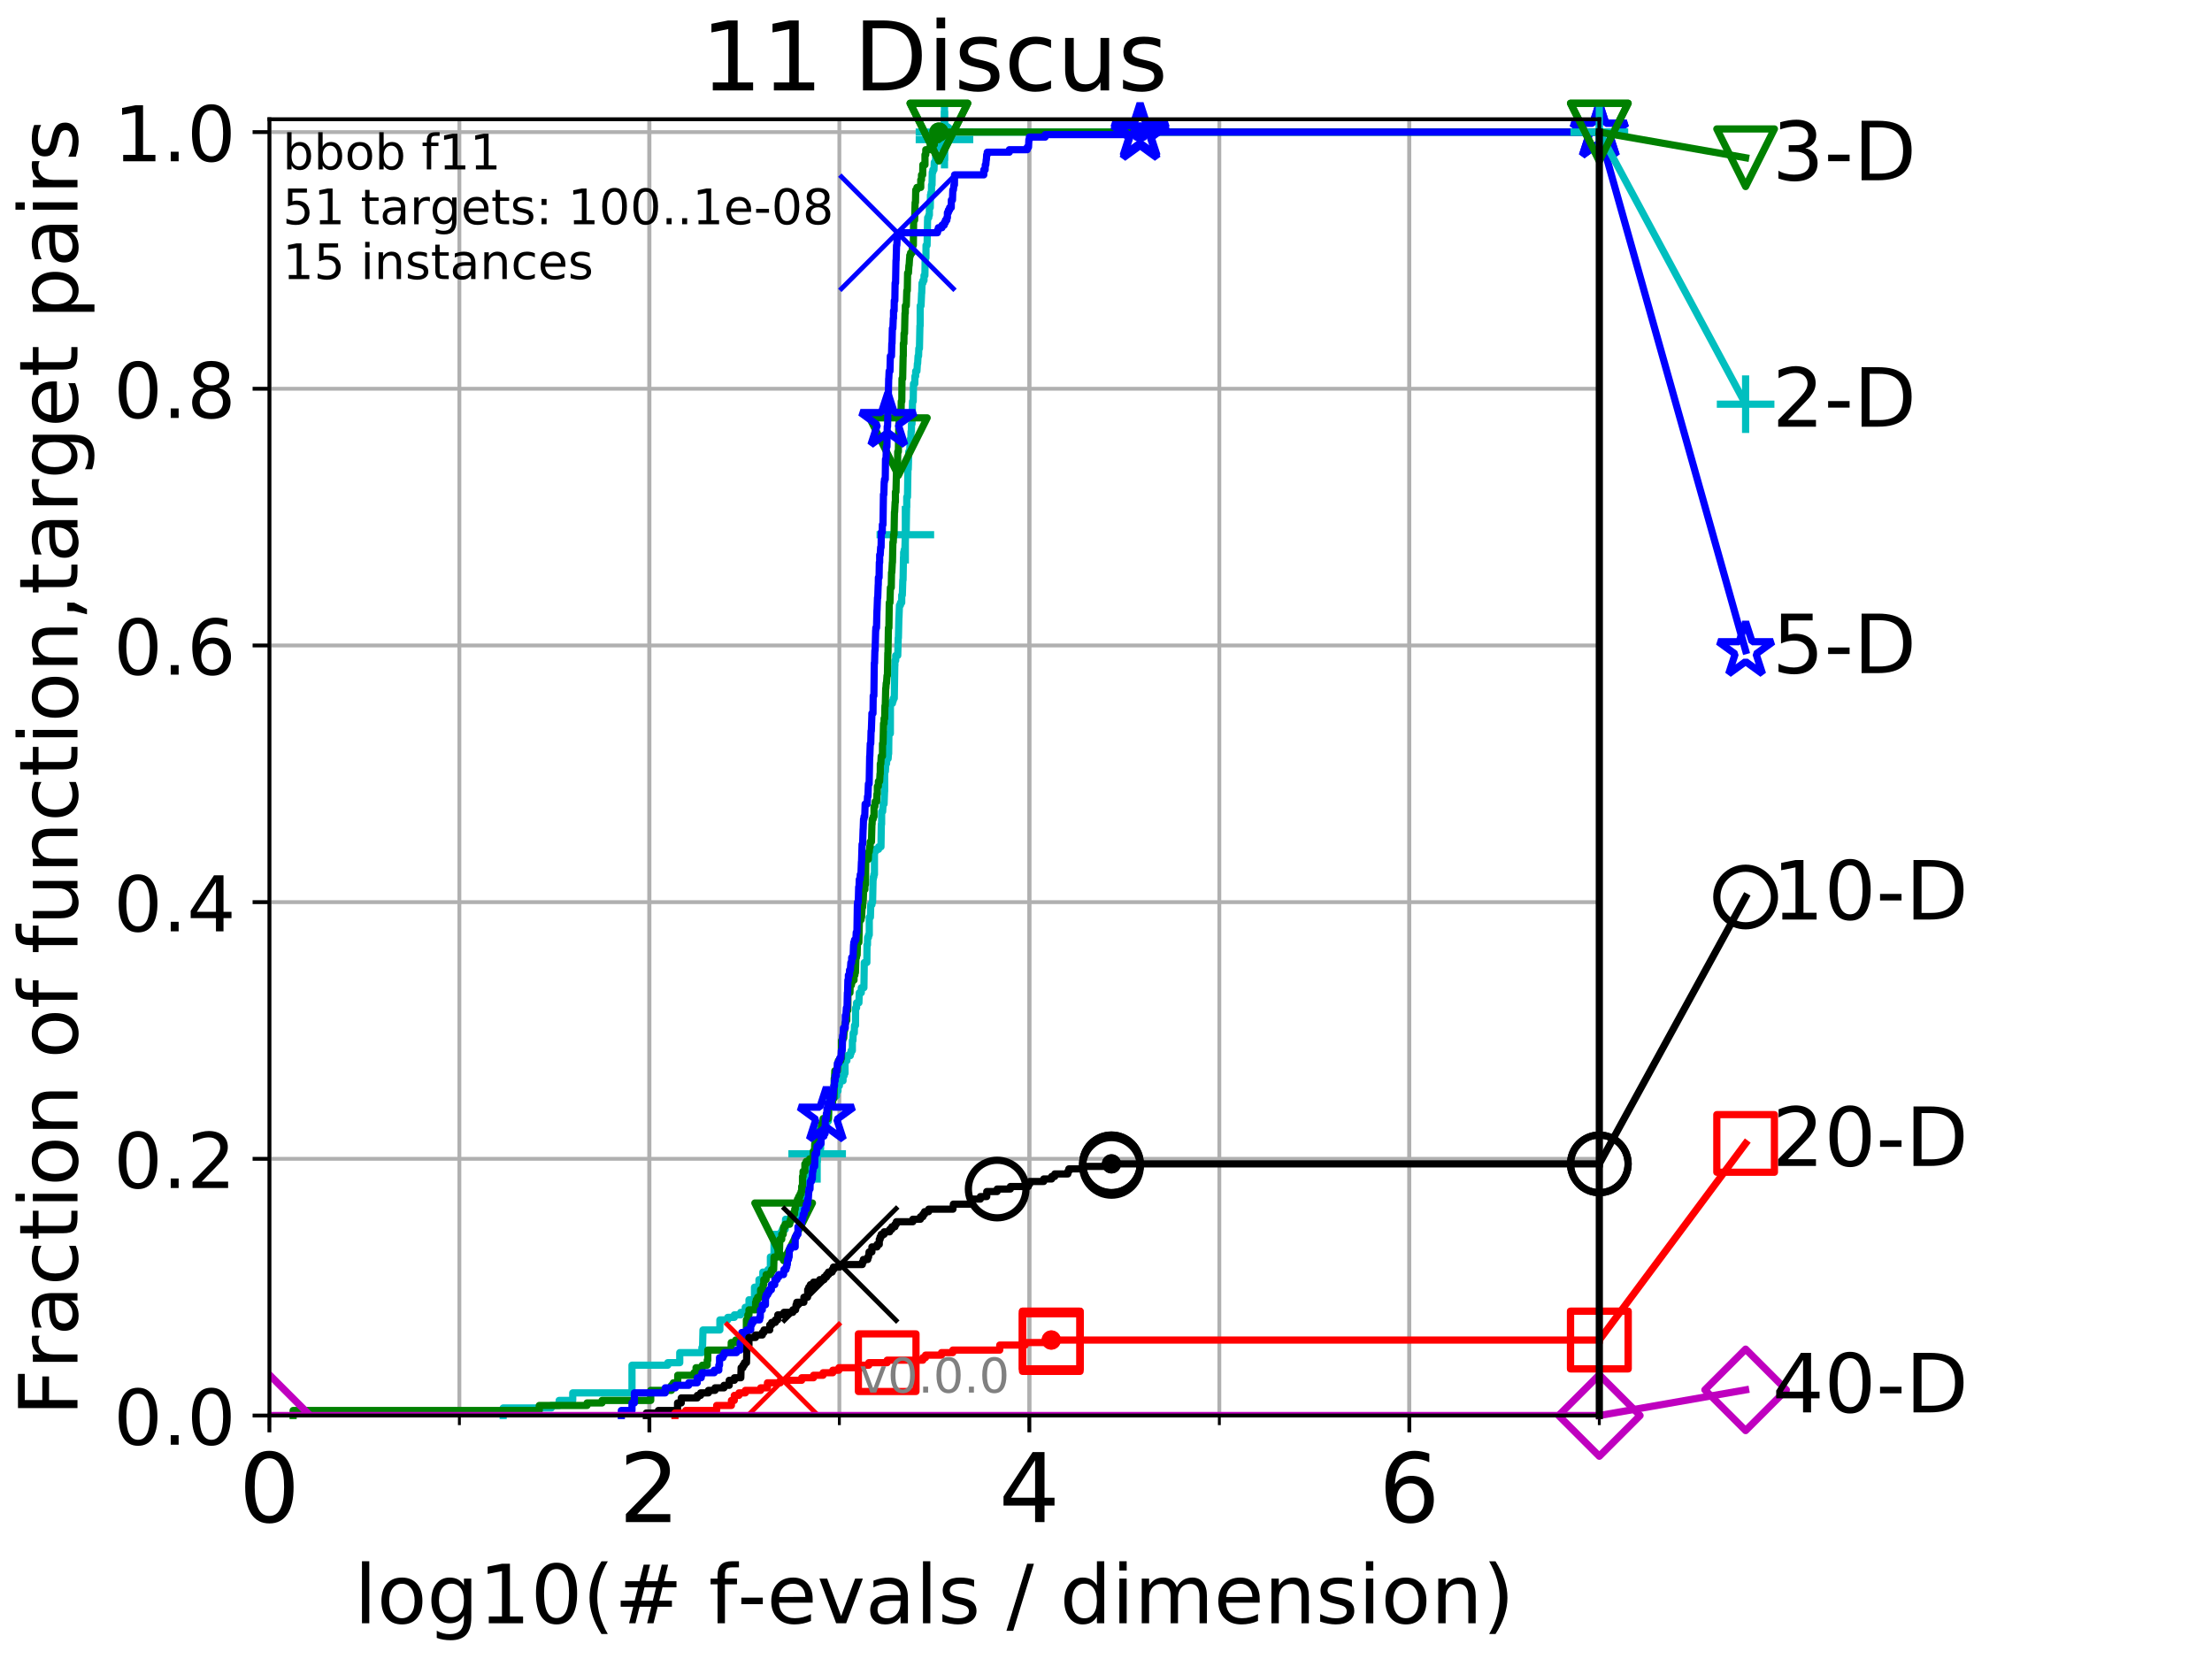 <?xml version="1.0" encoding="utf-8" standalone="no"?>
<!DOCTYPE svg PUBLIC "-//W3C//DTD SVG 1.1//EN"
  "http://www.w3.org/Graphics/SVG/1.1/DTD/svg11.dtd">
<!-- Created with matplotlib (http://matplotlib.org/) -->
<svg height="345.6pt" version="1.1" viewBox="0 0 460.8 345.6" width="460.8pt" xmlns="http://www.w3.org/2000/svg" xmlns:xlink="http://www.w3.org/1999/xlink">
 <defs>
  <style type="text/css">
*{stroke-linecap:butt;stroke-linejoin:round;}
  </style>
 </defs>
 <g id="figure_1">
  <g id="patch_1">
   <path d="M 0 345.6 
L 460.8 345.6 
L 460.8 0 
L 0 0 
z
" style="fill:#ffffff;"/>
  </g>
  <g id="axes_1">
   <g id="patch_2">
    <path d="M 56.12 294.88 
L 333.168 294.88 
L 333.168 24.84 
L 56.12 24.84 
z
" style="fill:#ffffff;"/>
   </g>
   <g id="matplotlib.axis_1">
    <g id="xtick_1">
     <g id="line2d_1">
      <path clip-path="url(#pdc27dc8c5e)" d="M 56.12 294.88 
L 56.12 24.84 
" style="fill:none;stroke:#b0b0b0;stroke-linecap:square;stroke-width:0.8;"/>
     </g>
     <g id="line2d_2">
      <defs>
       <path d="M 0 0 
L 0 3.5 
" id="m9158959307" style="stroke:#000000;stroke-width:0.8;"/>
      </defs>
      <g>
       <use style="stroke:#000000;stroke-width:0.8;" x="56.12" xlink:href="#m9158959307" y="294.88"/>
      </g>
     </g>
     <g id="text_1">
      <!-- 0 -->
      <defs>
       <path d="M 31.781 66.406 
Q 24.172 66.406 20.328 58.906 
Q 16.5 51.422 16.5 36.375 
Q 16.5 21.391 20.328 13.891 
Q 24.172 6.391 31.781 6.391 
Q 39.453 6.391 43.281 13.891 
Q 47.125 21.391 47.125 36.375 
Q 47.125 51.422 43.281 58.906 
Q 39.453 66.406 31.781 66.406 
z
M 31.781 74.219 
Q 44.047 74.219 50.516 64.516 
Q 56.984 54.828 56.984 36.375 
Q 56.984 17.969 50.516 8.266 
Q 44.047 -1.422 31.781 -1.422 
Q 19.531 -1.422 13.062 8.266 
Q 6.594 17.969 6.594 36.375 
Q 6.594 54.828 13.062 64.516 
Q 19.531 74.219 31.781 74.219 
z
" id="DejaVuSans-30"/>
      </defs>
      <g transform="translate(49.758 317.077)scale(0.2 -0.2)">
       <use xlink:href="#DejaVuSans-30"/>
      </g>
     </g>
    </g>
    <g id="xtick_2">
     <g id="line2d_3">
      <path clip-path="url(#pdc27dc8c5e)" d="M 135.277 294.88 
L 135.277 24.84 
" style="fill:none;stroke:#b0b0b0;stroke-linecap:square;stroke-width:0.8;"/>
     </g>
     <g id="line2d_4">
      <g>
       <use style="stroke:#000000;stroke-width:0.8;" x="135.277" xlink:href="#m9158959307" y="294.88"/>
      </g>
     </g>
     <g id="text_2">
      <!-- 2 -->
      <defs>
       <path d="M 19.188 8.297 
L 53.609 8.297 
L 53.609 0 
L 7.328 0 
L 7.328 8.297 
Q 12.938 14.109 22.625 23.891 
Q 32.328 33.688 34.812 36.531 
Q 39.547 41.844 41.422 45.531 
Q 43.312 49.219 43.312 52.781 
Q 43.312 58.594 39.234 62.25 
Q 35.156 65.922 28.609 65.922 
Q 23.969 65.922 18.812 64.312 
Q 13.672 62.703 7.812 59.422 
L 7.812 69.391 
Q 13.766 71.781 18.938 73 
Q 24.125 74.219 28.422 74.219 
Q 39.75 74.219 46.484 68.547 
Q 53.219 62.891 53.219 53.422 
Q 53.219 48.922 51.531 44.891 
Q 49.859 40.875 45.406 35.406 
Q 44.188 33.984 37.641 27.219 
Q 31.109 20.453 19.188 8.297 
z
" id="DejaVuSans-32"/>
      </defs>
      <g transform="translate(128.914 317.077)scale(0.2 -0.2)">
       <use xlink:href="#DejaVuSans-32"/>
      </g>
     </g>
    </g>
    <g id="xtick_3">
     <g id="line2d_5">
      <path clip-path="url(#pdc27dc8c5e)" d="M 214.433 294.88 
L 214.433 24.84 
" style="fill:none;stroke:#b0b0b0;stroke-linecap:square;stroke-width:0.8;"/>
     </g>
     <g id="line2d_6">
      <g>
       <use style="stroke:#000000;stroke-width:0.8;" x="214.433" xlink:href="#m9158959307" y="294.88"/>
      </g>
     </g>
     <g id="text_3">
      <!-- 4 -->
      <defs>
       <path d="M 37.797 64.312 
L 12.891 25.391 
L 37.797 25.391 
z
M 35.203 72.906 
L 47.609 72.906 
L 47.609 25.391 
L 58.016 25.391 
L 58.016 17.188 
L 47.609 17.188 
L 47.609 0 
L 37.797 0 
L 37.797 17.188 
L 4.891 17.188 
L 4.891 26.703 
z
" id="DejaVuSans-34"/>
      </defs>
      <g transform="translate(208.071 317.077)scale(0.2 -0.2)">
       <use xlink:href="#DejaVuSans-34"/>
      </g>
     </g>
    </g>
    <g id="xtick_4">
     <g id="line2d_7">
      <path clip-path="url(#pdc27dc8c5e)" d="M 293.59 294.88 
L 293.59 24.84 
" style="fill:none;stroke:#b0b0b0;stroke-linecap:square;stroke-width:0.8;"/>
     </g>
     <g id="line2d_8">
      <g>
       <use style="stroke:#000000;stroke-width:0.8;" x="293.59" xlink:href="#m9158959307" y="294.88"/>
      </g>
     </g>
     <g id="text_4">
      <!-- 6 -->
      <defs>
       <path d="M 33.016 40.375 
Q 26.375 40.375 22.484 35.828 
Q 18.609 31.297 18.609 23.391 
Q 18.609 15.531 22.484 10.953 
Q 26.375 6.391 33.016 6.391 
Q 39.656 6.391 43.531 10.953 
Q 47.406 15.531 47.406 23.391 
Q 47.406 31.297 43.531 35.828 
Q 39.656 40.375 33.016 40.375 
z
M 52.594 71.297 
L 52.594 62.312 
Q 48.875 64.062 45.094 64.984 
Q 41.312 65.922 37.594 65.922 
Q 27.828 65.922 22.672 59.328 
Q 17.531 52.734 16.797 39.406 
Q 19.672 43.656 24.016 45.922 
Q 28.375 48.188 33.594 48.188 
Q 44.578 48.188 50.953 41.516 
Q 57.328 34.859 57.328 23.391 
Q 57.328 12.156 50.688 5.359 
Q 44.047 -1.422 33.016 -1.422 
Q 20.359 -1.422 13.672 8.266 
Q 6.984 17.969 6.984 36.375 
Q 6.984 53.656 15.188 63.938 
Q 23.391 74.219 37.203 74.219 
Q 40.922 74.219 44.703 73.484 
Q 48.484 72.75 52.594 71.297 
z
" id="DejaVuSans-36"/>
      </defs>
      <g transform="translate(287.227 317.077)scale(0.2 -0.2)">
       <use xlink:href="#DejaVuSans-36"/>
      </g>
     </g>
    </g>
    <g id="xtick_5">
     <g id="line2d_9">
      <path clip-path="url(#pdc27dc8c5e)" d="M 56.12 294.88 
L 56.12 24.84 
" style="fill:none;stroke:#b0b0b0;stroke-linecap:square;stroke-width:0.8;"/>
     </g>
     <g id="line2d_10">
      <defs>
       <path d="M 0 0 
L 0 2 
" id="mabd15d77a8" style="stroke:#000000;stroke-width:0.6;"/>
      </defs>
      <g>
       <use style="stroke:#000000;stroke-width:0.6;" x="56.12" xlink:href="#mabd15d77a8" y="294.88"/>
      </g>
     </g>
    </g>
    <g id="xtick_6">
     <g id="line2d_11">
      <path clip-path="url(#pdc27dc8c5e)" d="M 95.698 294.88 
L 95.698 24.84 
" style="fill:none;stroke:#b0b0b0;stroke-linecap:square;stroke-width:0.8;"/>
     </g>
     <g id="line2d_12">
      <g>
       <use style="stroke:#000000;stroke-width:0.6;" x="95.698" xlink:href="#mabd15d77a8" y="294.88"/>
      </g>
     </g>
    </g>
    <g id="xtick_7">
     <g id="line2d_13">
      <path clip-path="url(#pdc27dc8c5e)" d="M 135.277 294.88 
L 135.277 24.84 
" style="fill:none;stroke:#b0b0b0;stroke-linecap:square;stroke-width:0.8;"/>
     </g>
     <g id="line2d_14">
      <g>
       <use style="stroke:#000000;stroke-width:0.6;" x="135.277" xlink:href="#mabd15d77a8" y="294.88"/>
      </g>
     </g>
    </g>
    <g id="xtick_8">
     <g id="line2d_15">
      <path clip-path="url(#pdc27dc8c5e)" d="M 174.855 294.88 
L 174.855 24.84 
" style="fill:none;stroke:#b0b0b0;stroke-linecap:square;stroke-width:0.8;"/>
     </g>
     <g id="line2d_16">
      <g>
       <use style="stroke:#000000;stroke-width:0.6;" x="174.855" xlink:href="#mabd15d77a8" y="294.88"/>
      </g>
     </g>
    </g>
    <g id="xtick_9">
     <g id="line2d_17">
      <path clip-path="url(#pdc27dc8c5e)" d="M 214.433 294.88 
L 214.433 24.84 
" style="fill:none;stroke:#b0b0b0;stroke-linecap:square;stroke-width:0.8;"/>
     </g>
     <g id="line2d_18">
      <g>
       <use style="stroke:#000000;stroke-width:0.6;" x="214.433" xlink:href="#mabd15d77a8" y="294.88"/>
      </g>
     </g>
    </g>
    <g id="xtick_10">
     <g id="line2d_19">
      <path clip-path="url(#pdc27dc8c5e)" d="M 254.011 294.88 
L 254.011 24.84 
" style="fill:none;stroke:#b0b0b0;stroke-linecap:square;stroke-width:0.8;"/>
     </g>
     <g id="line2d_20">
      <g>
       <use style="stroke:#000000;stroke-width:0.6;" x="254.011" xlink:href="#mabd15d77a8" y="294.88"/>
      </g>
     </g>
    </g>
    <g id="xtick_11">
     <g id="line2d_21">
      <path clip-path="url(#pdc27dc8c5e)" d="M 293.59 294.88 
L 293.59 24.84 
" style="fill:none;stroke:#b0b0b0;stroke-linecap:square;stroke-width:0.8;"/>
     </g>
     <g id="line2d_22">
      <g>
       <use style="stroke:#000000;stroke-width:0.6;" x="293.59" xlink:href="#mabd15d77a8" y="294.88"/>
      </g>
     </g>
    </g>
    <g id="xtick_12">
     <g id="line2d_23">
      <path clip-path="url(#pdc27dc8c5e)" d="M 333.168 294.88 
L 333.168 24.84 
" style="fill:none;stroke:#b0b0b0;stroke-linecap:square;stroke-width:0.8;"/>
     </g>
     <g id="line2d_24">
      <g>
       <use style="stroke:#000000;stroke-width:0.6;" x="333.168" xlink:href="#mabd15d77a8" y="294.88"/>
      </g>
     </g>
    </g>
    <g id="text_5">
     <!-- log10(# f-evals / dimension) -->
     <defs>
      <path d="M 9.422 75.984 
L 18.406 75.984 
L 18.406 0 
L 9.422 0 
z
" id="DejaVuSans-6c"/>
      <path d="M 30.609 48.391 
Q 23.391 48.391 19.188 42.75 
Q 14.984 37.109 14.984 27.297 
Q 14.984 17.484 19.156 11.844 
Q 23.344 6.203 30.609 6.203 
Q 37.797 6.203 41.984 11.859 
Q 46.188 17.531 46.188 27.297 
Q 46.188 37.016 41.984 42.703 
Q 37.797 48.391 30.609 48.391 
z
M 30.609 56 
Q 42.328 56 49.016 48.375 
Q 55.719 40.766 55.719 27.297 
Q 55.719 13.875 49.016 6.219 
Q 42.328 -1.422 30.609 -1.422 
Q 18.844 -1.422 12.172 6.219 
Q 5.516 13.875 5.516 27.297 
Q 5.516 40.766 12.172 48.375 
Q 18.844 56 30.609 56 
z
" id="DejaVuSans-6f"/>
      <path d="M 45.406 27.984 
Q 45.406 37.75 41.375 43.109 
Q 37.359 48.484 30.078 48.484 
Q 22.859 48.484 18.828 43.109 
Q 14.797 37.75 14.797 27.984 
Q 14.797 18.266 18.828 12.891 
Q 22.859 7.516 30.078 7.516 
Q 37.359 7.516 41.375 12.891 
Q 45.406 18.266 45.406 27.984 
z
M 54.391 6.781 
Q 54.391 -7.172 48.188 -13.984 
Q 42 -20.797 29.203 -20.797 
Q 24.469 -20.797 20.266 -20.094 
Q 16.062 -19.391 12.109 -17.922 
L 12.109 -9.188 
Q 16.062 -11.328 19.922 -12.344 
Q 23.781 -13.375 27.781 -13.375 
Q 36.625 -13.375 41.016 -8.766 
Q 45.406 -4.156 45.406 5.172 
L 45.406 9.625 
Q 42.625 4.781 38.281 2.391 
Q 33.938 0 27.875 0 
Q 17.828 0 11.672 7.656 
Q 5.516 15.328 5.516 27.984 
Q 5.516 40.672 11.672 48.328 
Q 17.828 56 27.875 56 
Q 33.938 56 38.281 53.609 
Q 42.625 51.219 45.406 46.391 
L 45.406 54.688 
L 54.391 54.688 
z
" id="DejaVuSans-67"/>
      <path d="M 12.406 8.297 
L 28.516 8.297 
L 28.516 63.922 
L 10.984 60.406 
L 10.984 69.391 
L 28.422 72.906 
L 38.281 72.906 
L 38.281 8.297 
L 54.391 8.297 
L 54.391 0 
L 12.406 0 
z
" id="DejaVuSans-31"/>
      <path d="M 31 75.875 
Q 24.469 64.656 21.281 53.656 
Q 18.109 42.672 18.109 31.391 
Q 18.109 20.125 21.312 9.062 
Q 24.516 -2 31 -13.188 
L 23.188 -13.188 
Q 15.875 -1.703 12.234 9.375 
Q 8.594 20.453 8.594 31.391 
Q 8.594 42.281 12.203 53.312 
Q 15.828 64.359 23.188 75.875 
z
" id="DejaVuSans-28"/>
      <path d="M 51.125 44 
L 36.922 44 
L 32.812 27.688 
L 47.125 27.688 
z
M 43.797 71.781 
L 38.719 51.516 
L 52.984 51.516 
L 58.109 71.781 
L 65.922 71.781 
L 60.891 51.516 
L 76.125 51.516 
L 76.125 44 
L 58.984 44 
L 54.984 27.688 
L 70.516 27.688 
L 70.516 20.219 
L 53.078 20.219 
L 48 0 
L 40.188 0 
L 45.219 20.219 
L 30.906 20.219 
L 25.875 0 
L 18.016 0 
L 23.094 20.219 
L 7.719 20.219 
L 7.719 27.688 
L 24.906 27.688 
L 29 44 
L 13.281 44 
L 13.281 51.516 
L 30.906 51.516 
L 35.891 71.781 
z
" id="DejaVuSans-23"/>
      <path id="DejaVuSans-20"/>
      <path d="M 37.109 75.984 
L 37.109 68.5 
L 28.516 68.5 
Q 23.688 68.5 21.797 66.547 
Q 19.922 64.594 19.922 59.516 
L 19.922 54.688 
L 34.719 54.688 
L 34.719 47.703 
L 19.922 47.703 
L 19.922 0 
L 10.891 0 
L 10.891 47.703 
L 2.297 47.703 
L 2.297 54.688 
L 10.891 54.688 
L 10.891 58.5 
Q 10.891 67.625 15.141 71.797 
Q 19.391 75.984 28.609 75.984 
z
" id="DejaVuSans-66"/>
      <path d="M 4.891 31.391 
L 31.203 31.391 
L 31.203 23.391 
L 4.891 23.391 
z
" id="DejaVuSans-2d"/>
      <path d="M 56.203 29.594 
L 56.203 25.203 
L 14.891 25.203 
Q 15.484 15.922 20.484 11.062 
Q 25.484 6.203 34.422 6.203 
Q 39.594 6.203 44.453 7.469 
Q 49.312 8.734 54.109 11.281 
L 54.109 2.781 
Q 49.266 0.734 44.188 -0.344 
Q 39.109 -1.422 33.891 -1.422 
Q 20.797 -1.422 13.156 6.188 
Q 5.516 13.812 5.516 26.812 
Q 5.516 40.234 12.766 48.109 
Q 20.016 56 32.328 56 
Q 43.359 56 49.781 48.891 
Q 56.203 41.797 56.203 29.594 
z
M 47.219 32.234 
Q 47.125 39.594 43.094 43.984 
Q 39.062 48.391 32.422 48.391 
Q 24.906 48.391 20.391 44.141 
Q 15.875 39.891 15.188 32.172 
z
" id="DejaVuSans-65"/>
      <path d="M 2.984 54.688 
L 12.5 54.688 
L 29.594 8.797 
L 46.688 54.688 
L 56.203 54.688 
L 35.688 0 
L 23.484 0 
z
" id="DejaVuSans-76"/>
      <path d="M 34.281 27.484 
Q 23.391 27.484 19.188 25 
Q 14.984 22.516 14.984 16.5 
Q 14.984 11.719 18.141 8.906 
Q 21.297 6.109 26.703 6.109 
Q 34.188 6.109 38.703 11.406 
Q 43.219 16.703 43.219 25.484 
L 43.219 27.484 
z
M 52.203 31.203 
L 52.203 0 
L 43.219 0 
L 43.219 8.297 
Q 40.141 3.328 35.547 0.953 
Q 30.953 -1.422 24.312 -1.422 
Q 15.922 -1.422 10.953 3.297 
Q 6 8.016 6 15.922 
Q 6 25.141 12.172 29.828 
Q 18.359 34.516 30.609 34.516 
L 43.219 34.516 
L 43.219 35.406 
Q 43.219 41.609 39.141 45 
Q 35.062 48.391 27.688 48.391 
Q 23 48.391 18.547 47.266 
Q 14.109 46.141 10.016 43.891 
L 10.016 52.203 
Q 14.938 54.109 19.578 55.047 
Q 24.219 56 28.609 56 
Q 40.484 56 46.344 49.844 
Q 52.203 43.703 52.203 31.203 
z
" id="DejaVuSans-61"/>
      <path d="M 44.281 53.078 
L 44.281 44.578 
Q 40.484 46.531 36.375 47.5 
Q 32.281 48.484 27.875 48.484 
Q 21.188 48.484 17.844 46.438 
Q 14.5 44.391 14.5 40.281 
Q 14.5 37.156 16.891 35.375 
Q 19.281 33.594 26.516 31.984 
L 29.594 31.297 
Q 39.156 29.25 43.188 25.516 
Q 47.219 21.781 47.219 15.094 
Q 47.219 7.469 41.188 3.016 
Q 35.156 -1.422 24.609 -1.422 
Q 20.219 -1.422 15.453 -0.562 
Q 10.688 0.297 5.422 2 
L 5.422 11.281 
Q 10.406 8.688 15.234 7.391 
Q 20.062 6.109 24.812 6.109 
Q 31.156 6.109 34.562 8.281 
Q 37.984 10.453 37.984 14.406 
Q 37.984 18.062 35.516 20.016 
Q 33.062 21.969 24.703 23.781 
L 21.578 24.516 
Q 13.234 26.266 9.516 29.906 
Q 5.812 33.547 5.812 39.891 
Q 5.812 47.609 11.281 51.797 
Q 16.75 56 26.812 56 
Q 31.781 56 36.172 55.266 
Q 40.578 54.547 44.281 53.078 
z
" id="DejaVuSans-73"/>
      <path d="M 25.391 72.906 
L 33.688 72.906 
L 8.297 -9.281 
L 0 -9.281 
z
" id="DejaVuSans-2f"/>
      <path d="M 45.406 46.391 
L 45.406 75.984 
L 54.391 75.984 
L 54.391 0 
L 45.406 0 
L 45.406 8.203 
Q 42.578 3.328 38.25 0.953 
Q 33.938 -1.422 27.875 -1.422 
Q 17.969 -1.422 11.734 6.484 
Q 5.516 14.406 5.516 27.297 
Q 5.516 40.188 11.734 48.094 
Q 17.969 56 27.875 56 
Q 33.938 56 38.25 53.625 
Q 42.578 51.266 45.406 46.391 
z
M 14.797 27.297 
Q 14.797 17.391 18.875 11.75 
Q 22.953 6.109 30.078 6.109 
Q 37.203 6.109 41.297 11.75 
Q 45.406 17.391 45.406 27.297 
Q 45.406 37.203 41.297 42.844 
Q 37.203 48.484 30.078 48.484 
Q 22.953 48.484 18.875 42.844 
Q 14.797 37.203 14.797 27.297 
z
" id="DejaVuSans-64"/>
      <path d="M 9.422 54.688 
L 18.406 54.688 
L 18.406 0 
L 9.422 0 
z
M 9.422 75.984 
L 18.406 75.984 
L 18.406 64.594 
L 9.422 64.594 
z
" id="DejaVuSans-69"/>
      <path d="M 52 44.188 
Q 55.375 50.25 60.062 53.125 
Q 64.75 56 71.094 56 
Q 79.641 56 84.281 50.016 
Q 88.922 44.047 88.922 33.016 
L 88.922 0 
L 79.891 0 
L 79.891 32.719 
Q 79.891 40.578 77.094 44.375 
Q 74.312 48.188 68.609 48.188 
Q 61.625 48.188 57.562 43.547 
Q 53.516 38.922 53.516 30.906 
L 53.516 0 
L 44.484 0 
L 44.484 32.719 
Q 44.484 40.625 41.703 44.406 
Q 38.922 48.188 33.109 48.188 
Q 26.219 48.188 22.156 43.531 
Q 18.109 38.875 18.109 30.906 
L 18.109 0 
L 9.078 0 
L 9.078 54.688 
L 18.109 54.688 
L 18.109 46.188 
Q 21.188 51.219 25.484 53.609 
Q 29.781 56 35.688 56 
Q 41.656 56 45.828 52.969 
Q 50 49.953 52 44.188 
z
" id="DejaVuSans-6d"/>
      <path d="M 54.891 33.016 
L 54.891 0 
L 45.906 0 
L 45.906 32.719 
Q 45.906 40.484 42.875 44.328 
Q 39.844 48.188 33.797 48.188 
Q 26.516 48.188 22.312 43.547 
Q 18.109 38.922 18.109 30.906 
L 18.109 0 
L 9.078 0 
L 9.078 54.688 
L 18.109 54.688 
L 18.109 46.188 
Q 21.344 51.125 25.703 53.562 
Q 30.078 56 35.797 56 
Q 45.219 56 50.047 50.172 
Q 54.891 44.344 54.891 33.016 
z
" id="DejaVuSans-6e"/>
      <path d="M 8.016 75.875 
L 15.828 75.875 
Q 23.141 64.359 26.781 53.312 
Q 30.422 42.281 30.422 31.391 
Q 30.422 20.453 26.781 9.375 
Q 23.141 -1.703 15.828 -13.188 
L 8.016 -13.188 
Q 14.5 -2 17.703 9.062 
Q 20.906 20.125 20.906 31.391 
Q 20.906 42.672 17.703 53.656 
Q 14.5 64.656 8.016 75.875 
z
" id="DejaVuSans-29"/>
     </defs>
     <g transform="translate(73.803 338.154)scale(0.17 -0.17)">
      <use xlink:href="#DejaVuSans-6c"/>
      <use x="27.783" xlink:href="#DejaVuSans-6f"/>
      <use x="88.965" xlink:href="#DejaVuSans-67"/>
      <use x="152.441" xlink:href="#DejaVuSans-31"/>
      <use x="216.064" xlink:href="#DejaVuSans-30"/>
      <use x="279.688" xlink:href="#DejaVuSans-28"/>
      <use x="318.701" xlink:href="#DejaVuSans-23"/>
      <use x="402.49" xlink:href="#DejaVuSans-20"/>
      <use x="434.277" xlink:href="#DejaVuSans-66"/>
      <use x="469.404" xlink:href="#DejaVuSans-2d"/>
      <use x="505.488" xlink:href="#DejaVuSans-65"/>
      <use x="567.012" xlink:href="#DejaVuSans-76"/>
      <use x="626.191" xlink:href="#DejaVuSans-61"/>
      <use x="687.471" xlink:href="#DejaVuSans-6c"/>
      <use x="715.254" xlink:href="#DejaVuSans-73"/>
      <use x="767.354" xlink:href="#DejaVuSans-20"/>
      <use x="799.141" xlink:href="#DejaVuSans-2f"/>
      <use x="832.832" xlink:href="#DejaVuSans-20"/>
      <use x="864.619" xlink:href="#DejaVuSans-64"/>
      <use x="928.096" xlink:href="#DejaVuSans-69"/>
      <use x="955.879" xlink:href="#DejaVuSans-6d"/>
      <use x="1053.291" xlink:href="#DejaVuSans-65"/>
      <use x="1114.814" xlink:href="#DejaVuSans-6e"/>
      <use x="1178.193" xlink:href="#DejaVuSans-73"/>
      <use x="1230.293" xlink:href="#DejaVuSans-69"/>
      <use x="1258.076" xlink:href="#DejaVuSans-6f"/>
      <use x="1319.258" xlink:href="#DejaVuSans-6e"/>
      <use x="1382.637" xlink:href="#DejaVuSans-29"/>
     </g>
    </g>
   </g>
   <g id="matplotlib.axis_2">
    <g id="ytick_1">
     <g id="line2d_25">
      <path clip-path="url(#pdc27dc8c5e)" d="M 56.12 294.88 
L 333.168 294.88 
" style="fill:none;stroke:#b0b0b0;stroke-linecap:square;stroke-width:0.8;"/>
     </g>
     <g id="line2d_26">
      <defs>
       <path d="M 0 0 
L -3.5 0 
" id="mc41e2e12d7" style="stroke:#000000;stroke-width:0.8;"/>
      </defs>
      <g>
       <use style="stroke:#000000;stroke-width:0.8;" x="56.12" xlink:href="#mc41e2e12d7" y="294.88"/>
      </g>
     </g>
     <g id="text_6">
      <!-- 0.0 -->
      <defs>
       <path d="M 10.688 12.406 
L 21 12.406 
L 21 0 
L 10.688 0 
z
" id="DejaVuSans-2e"/>
      </defs>
      <g transform="translate(23.675 300.959)scale(0.16 -0.16)">
       <use xlink:href="#DejaVuSans-30"/>
       <use x="63.623" xlink:href="#DejaVuSans-2e"/>
       <use x="95.41" xlink:href="#DejaVuSans-30"/>
      </g>
     </g>
    </g>
    <g id="ytick_2">
     <g id="line2d_27">
      <path clip-path="url(#pdc27dc8c5e)" d="M 56.12 241.407 
L 333.168 241.407 
" style="fill:none;stroke:#b0b0b0;stroke-linecap:square;stroke-width:0.8;"/>
     </g>
     <g id="line2d_28">
      <g>
       <use style="stroke:#000000;stroke-width:0.8;" x="56.12" xlink:href="#mc41e2e12d7" y="241.407"/>
      </g>
     </g>
     <g id="text_7">
      <!-- 0.2 -->
      <g transform="translate(23.675 247.485)scale(0.16 -0.16)">
       <use xlink:href="#DejaVuSans-30"/>
       <use x="63.623" xlink:href="#DejaVuSans-2e"/>
       <use x="95.41" xlink:href="#DejaVuSans-32"/>
      </g>
     </g>
    </g>
    <g id="ytick_3">
     <g id="line2d_29">
      <path clip-path="url(#pdc27dc8c5e)" d="M 56.12 187.933 
L 333.168 187.933 
" style="fill:none;stroke:#b0b0b0;stroke-linecap:square;stroke-width:0.8;"/>
     </g>
     <g id="line2d_30">
      <g>
       <use style="stroke:#000000;stroke-width:0.8;" x="56.12" xlink:href="#mc41e2e12d7" y="187.933"/>
      </g>
     </g>
     <g id="text_8">
      <!-- 0.4 -->
      <g transform="translate(23.675 194.012)scale(0.16 -0.16)">
       <use xlink:href="#DejaVuSans-30"/>
       <use x="63.623" xlink:href="#DejaVuSans-2e"/>
       <use x="95.41" xlink:href="#DejaVuSans-34"/>
      </g>
     </g>
    </g>
    <g id="ytick_4">
     <g id="line2d_31">
      <path clip-path="url(#pdc27dc8c5e)" d="M 56.12 134.46 
L 333.168 134.46 
" style="fill:none;stroke:#b0b0b0;stroke-linecap:square;stroke-width:0.8;"/>
     </g>
     <g id="line2d_32">
      <g>
       <use style="stroke:#000000;stroke-width:0.8;" x="56.12" xlink:href="#mc41e2e12d7" y="134.46"/>
      </g>
     </g>
     <g id="text_9">
      <!-- 0.6 -->
      <g transform="translate(23.675 140.539)scale(0.16 -0.16)">
       <use xlink:href="#DejaVuSans-30"/>
       <use x="63.623" xlink:href="#DejaVuSans-2e"/>
       <use x="95.41" xlink:href="#DejaVuSans-36"/>
      </g>
     </g>
    </g>
    <g id="ytick_5">
     <g id="line2d_33">
      <path clip-path="url(#pdc27dc8c5e)" d="M 56.12 80.987 
L 333.168 80.987 
" style="fill:none;stroke:#b0b0b0;stroke-linecap:square;stroke-width:0.8;"/>
     </g>
     <g id="line2d_34">
      <g>
       <use style="stroke:#000000;stroke-width:0.8;" x="56.12" xlink:href="#mc41e2e12d7" y="80.987"/>
      </g>
     </g>
     <g id="text_10">
      <!-- 0.8 -->
      <defs>
       <path d="M 31.781 34.625 
Q 24.75 34.625 20.719 30.859 
Q 16.703 27.094 16.703 20.516 
Q 16.703 13.922 20.719 10.156 
Q 24.75 6.391 31.781 6.391 
Q 38.812 6.391 42.859 10.172 
Q 46.922 13.969 46.922 20.516 
Q 46.922 27.094 42.891 30.859 
Q 38.875 34.625 31.781 34.625 
z
M 21.922 38.812 
Q 15.578 40.375 12.031 44.719 
Q 8.5 49.078 8.5 55.328 
Q 8.5 64.062 14.719 69.141 
Q 20.953 74.219 31.781 74.219 
Q 42.672 74.219 48.875 69.141 
Q 55.078 64.062 55.078 55.328 
Q 55.078 49.078 51.531 44.719 
Q 48 40.375 41.703 38.812 
Q 48.828 37.156 52.797 32.312 
Q 56.781 27.484 56.781 20.516 
Q 56.781 9.906 50.312 4.234 
Q 43.844 -1.422 31.781 -1.422 
Q 19.734 -1.422 13.25 4.234 
Q 6.781 9.906 6.781 20.516 
Q 6.781 27.484 10.781 32.312 
Q 14.797 37.156 21.922 38.812 
z
M 18.312 54.391 
Q 18.312 48.734 21.844 45.562 
Q 25.391 42.391 31.781 42.391 
Q 38.141 42.391 41.719 45.562 
Q 45.312 48.734 45.312 54.391 
Q 45.312 60.062 41.719 63.234 
Q 38.141 66.406 31.781 66.406 
Q 25.391 66.406 21.844 63.234 
Q 18.312 60.062 18.312 54.391 
z
" id="DejaVuSans-38"/>
      </defs>
      <g transform="translate(23.675 87.066)scale(0.16 -0.16)">
       <use xlink:href="#DejaVuSans-30"/>
       <use x="63.623" xlink:href="#DejaVuSans-2e"/>
       <use x="95.41" xlink:href="#DejaVuSans-38"/>
      </g>
     </g>
    </g>
    <g id="ytick_6">
     <g id="line2d_35">
      <path clip-path="url(#pdc27dc8c5e)" d="M 56.12 27.514 
L 333.168 27.514 
" style="fill:none;stroke:#b0b0b0;stroke-linecap:square;stroke-width:0.8;"/>
     </g>
     <g id="line2d_36">
      <g>
       <use style="stroke:#000000;stroke-width:0.8;" x="56.12" xlink:href="#mc41e2e12d7" y="27.514"/>
      </g>
     </g>
     <g id="text_11">
      <!-- 1.0 -->
      <g transform="translate(23.675 33.592)scale(0.16 -0.16)">
       <use xlink:href="#DejaVuSans-31"/>
       <use x="63.623" xlink:href="#DejaVuSans-2e"/>
       <use x="95.41" xlink:href="#DejaVuSans-30"/>
      </g>
     </g>
    </g>
    <g id="text_12">
     <!-- Fraction of function,target pairs -->
     <defs>
      <path d="M 9.812 72.906 
L 51.703 72.906 
L 51.703 64.594 
L 19.672 64.594 
L 19.672 43.109 
L 48.578 43.109 
L 48.578 34.812 
L 19.672 34.812 
L 19.672 0 
L 9.812 0 
z
" id="DejaVuSans-46"/>
      <path d="M 41.109 46.297 
Q 39.594 47.172 37.812 47.578 
Q 36.031 48 33.891 48 
Q 26.266 48 22.188 43.047 
Q 18.109 38.094 18.109 28.812 
L 18.109 0 
L 9.078 0 
L 9.078 54.688 
L 18.109 54.688 
L 18.109 46.188 
Q 20.953 51.172 25.484 53.578 
Q 30.031 56 36.531 56 
Q 37.453 56 38.578 55.875 
Q 39.703 55.766 41.062 55.516 
z
" id="DejaVuSans-72"/>
      <path d="M 48.781 52.594 
L 48.781 44.188 
Q 44.969 46.297 41.141 47.344 
Q 37.312 48.391 33.406 48.391 
Q 24.656 48.391 19.812 42.844 
Q 14.984 37.312 14.984 27.297 
Q 14.984 17.281 19.812 11.734 
Q 24.656 6.203 33.406 6.203 
Q 37.312 6.203 41.141 7.25 
Q 44.969 8.297 48.781 10.406 
L 48.781 2.094 
Q 45.016 0.344 40.984 -0.531 
Q 36.969 -1.422 32.422 -1.422 
Q 20.062 -1.422 12.781 6.344 
Q 5.516 14.109 5.516 27.297 
Q 5.516 40.672 12.859 48.328 
Q 20.219 56 33.016 56 
Q 37.156 56 41.109 55.141 
Q 45.062 54.297 48.781 52.594 
z
" id="DejaVuSans-63"/>
      <path d="M 18.312 70.219 
L 18.312 54.688 
L 36.812 54.688 
L 36.812 47.703 
L 18.312 47.703 
L 18.312 18.016 
Q 18.312 11.328 20.141 9.422 
Q 21.969 7.516 27.594 7.516 
L 36.812 7.516 
L 36.812 0 
L 27.594 0 
Q 17.188 0 13.234 3.875 
Q 9.281 7.766 9.281 18.016 
L 9.281 47.703 
L 2.688 47.703 
L 2.688 54.688 
L 9.281 54.688 
L 9.281 70.219 
z
" id="DejaVuSans-74"/>
      <path d="M 8.5 21.578 
L 8.5 54.688 
L 17.484 54.688 
L 17.484 21.922 
Q 17.484 14.156 20.5 10.266 
Q 23.531 6.391 29.594 6.391 
Q 36.859 6.391 41.078 11.031 
Q 45.312 15.672 45.312 23.688 
L 45.312 54.688 
L 54.297 54.688 
L 54.297 0 
L 45.312 0 
L 45.312 8.406 
Q 42.047 3.422 37.719 1 
Q 33.406 -1.422 27.688 -1.422 
Q 18.266 -1.422 13.375 4.438 
Q 8.5 10.297 8.5 21.578 
z
M 31.109 56 
z
" id="DejaVuSans-75"/>
      <path d="M 11.719 12.406 
L 22.016 12.406 
L 22.016 4 
L 14.016 -11.625 
L 7.719 -11.625 
L 11.719 4 
z
" id="DejaVuSans-2c"/>
      <path d="M 18.109 8.203 
L 18.109 -20.797 
L 9.078 -20.797 
L 9.078 54.688 
L 18.109 54.688 
L 18.109 46.391 
Q 20.953 51.266 25.266 53.625 
Q 29.594 56 35.594 56 
Q 45.562 56 51.781 48.094 
Q 58.016 40.188 58.016 27.297 
Q 58.016 14.406 51.781 6.484 
Q 45.562 -1.422 35.594 -1.422 
Q 29.594 -1.422 25.266 0.953 
Q 20.953 3.328 18.109 8.203 
z
M 48.688 27.297 
Q 48.688 37.203 44.609 42.844 
Q 40.531 48.484 33.406 48.484 
Q 26.266 48.484 22.188 42.844 
Q 18.109 37.203 18.109 27.297 
Q 18.109 17.391 22.188 11.75 
Q 26.266 6.109 33.406 6.109 
Q 40.531 6.109 44.609 11.75 
Q 48.688 17.391 48.688 27.297 
z
" id="DejaVuSans-70"/>
     </defs>
     <g transform="translate(16.14 294.999)rotate(-90)scale(0.17 -0.17)">
      <use xlink:href="#DejaVuSans-46"/>
      <use x="57.41" xlink:href="#DejaVuSans-72"/>
      <use x="98.523" xlink:href="#DejaVuSans-61"/>
      <use x="159.803" xlink:href="#DejaVuSans-63"/>
      <use x="214.783" xlink:href="#DejaVuSans-74"/>
      <use x="253.992" xlink:href="#DejaVuSans-69"/>
      <use x="281.775" xlink:href="#DejaVuSans-6f"/>
      <use x="342.957" xlink:href="#DejaVuSans-6e"/>
      <use x="406.336" xlink:href="#DejaVuSans-20"/>
      <use x="438.123" xlink:href="#DejaVuSans-6f"/>
      <use x="499.305" xlink:href="#DejaVuSans-66"/>
      <use x="534.51" xlink:href="#DejaVuSans-20"/>
      <use x="566.297" xlink:href="#DejaVuSans-66"/>
      <use x="601.502" xlink:href="#DejaVuSans-75"/>
      <use x="664.881" xlink:href="#DejaVuSans-6e"/>
      <use x="728.26" xlink:href="#DejaVuSans-63"/>
      <use x="783.24" xlink:href="#DejaVuSans-74"/>
      <use x="822.449" xlink:href="#DejaVuSans-69"/>
      <use x="850.232" xlink:href="#DejaVuSans-6f"/>
      <use x="911.414" xlink:href="#DejaVuSans-6e"/>
      <use x="974.793" xlink:href="#DejaVuSans-2c"/>
      <use x="1006.58" xlink:href="#DejaVuSans-74"/>
      <use x="1045.789" xlink:href="#DejaVuSans-61"/>
      <use x="1107.068" xlink:href="#DejaVuSans-72"/>
      <use x="1148.166" xlink:href="#DejaVuSans-67"/>
      <use x="1211.643" xlink:href="#DejaVuSans-65"/>
      <use x="1273.166" xlink:href="#DejaVuSans-74"/>
      <use x="1312.375" xlink:href="#DejaVuSans-20"/>
      <use x="1344.162" xlink:href="#DejaVuSans-70"/>
      <use x="1407.639" xlink:href="#DejaVuSans-61"/>
      <use x="1468.918" xlink:href="#DejaVuSans-69"/>
      <use x="1496.701" xlink:href="#DejaVuSans-72"/>
      <use x="1537.814" xlink:href="#DejaVuSans-73"/>
     </g>
    </g>
   </g>
   <g id="line2d_37">
    <defs>
     <path d="M 0 1.5 
C 0.398 1.5 0.779 1.342 1.061 1.061 
C 1.342 0.779 1.5 0.398 1.5 0 
C 1.5 -0.398 1.342 -0.779 1.061 -1.061 
C 0.779 -1.342 0.398 -1.5 0 -1.5 
C -0.398 -1.5 -0.779 -1.342 -1.061 -1.061 
C -1.342 -0.779 -1.5 -0.398 -1.5 0 
C -1.5 0.398 -1.342 0.779 -1.061 1.061 
C -0.779 1.342 -0.398 1.5 0 1.5 
z
" id="m9c4e937c3b" style="stroke:#00bfbf;"/>
    </defs>
    <g>
     <use style="fill:#00bfbf;stroke:#00bfbf;" x="196.753" xlink:href="#m9c4e937c3b" y="27.514"/>
     <use style="fill:#00bfbf;stroke:#00bfbf;" x="196.753" xlink:href="#m9c4e937c3b" y="27.514"/>
    </g>
   </g>
   <g id="line2d_38">
    <path d="M 104.819 294.88 
L 104.819 293.307 
L 114.866 293.307 
L 114.866 292.783 
L 116.479 292.783 
L 116.479 291.735 
L 119.311 291.735 
L 119.311 290.162 
L 131.655 290.162 
L 131.655 284.395 
L 139.112 284.395 
L 139.112 283.871 
L 141.604 283.871 
L 141.604 281.774 
L 146.218 281.774 
L 146.218 280.725 
L 146.354 280.725 
L 146.444 277.056 
L 149.963 277.056 
L 149.963 274.959 
L 151.601 274.959 
L 151.601 274.434 
L 152.974 274.434 
L 152.974 273.91 
L 154.303 273.91 
L 154.303 273.386 
L 155.243 273.386 
L 155.243 272.337 
L 156.031 272.337 
L 156.031 270.765 
L 157.174 270.765 
L 157.174 268.143 
L 158.11 268.143 
L 158.11 266.571 
L 158.911 266.571 
L 158.911 264.998 
L 159.985 264.998 
L 159.985 264.474 
L 160.488 264.474 
L 160.488 261.852 
L 161.244 261.852 
L 161.244 257.134 
L 162.733 257.134 
L 162.733 256.61 
L 162.992 256.61 
L 162.992 256.086 
L 163.582 256.086 
L 163.648 253.989 
L 165.132 253.989 
L 165.132 253.464 
L 165.931 253.464 
L 165.945 252.416 
L 166.79 252.416 
L 166.79 249.27 
L 167.117 249.27 
L 167.117 248.746 
L 167.397 248.746 
L 167.397 247.173 
L 167.946 247.173 
L 167.946 246.125 
L 168.086 246.125 
L 168.086 245.601 
L 168.364 245.601 
L 168.364 244.028 
L 168.81 244.028 
L 168.81 243.504 
L 169.113 243.504 
L 169.113 242.979 
L 169.679 242.979 
L 169.679 241.931 
L 170.228 241.931 
L 170.25 239.834 
L 170.44 239.834 
L 170.44 239.31 
L 170.944 239.31 
L 170.944 236.689 
L 171.19 236.689 
L 171.19 236.164 
L 171.339 236.164 
L 171.339 235.64 
L 171.755 235.64 
L 171.755 235.116 
L 172.021 235.116 
L 172.021 234.067 
L 172.232 234.067 
L 172.232 233.543 
L 172.569 233.543 
L 172.569 229.873 
L 172.813 229.873 
L 172.813 228.825 
L 173.149 228.825 
L 173.149 228.301 
L 174.242 228.301 
L 174.242 227.252 
L 174.569 227.252 
L 174.569 226.204 
L 174.855 226.204 
L 174.949 225.155 
L 175.62 225.155 
L 175.62 224.107 
L 175.84 224.107 
L 175.84 223.582 
L 176.034 223.582 
L 176.034 220.961 
L 176.423 220.961 
L 176.43 219.913 
L 177.137 219.913 
L 177.137 219.388 
L 177.302 219.388 
L 177.302 218.864 
L 177.561 218.864 
L 177.561 216.767 
L 177.685 216.767 
L 177.729 215.194 
L 177.96 215.194 
L 178.003 213.622 
L 178.216 213.622 
L 178.245 209.952 
L 178.441 209.952 
L 178.441 208.903 
L 178.929 208.903 
L 179.004 206.806 
L 179.424 206.806 
L 179.424 205.758 
L 179.969 205.758 
L 180.045 200.515 
L 180.583 200.515 
L 180.614 196.846 
L 180.712 196.846 
L 180.736 195.273 
L 180.924 195.273 
L 180.924 194.749 
L 181.087 194.749 
L 181.087 191.079 
L 181.324 191.079 
L 181.395 188.458 
L 181.646 188.458 
L 181.646 187.933 
L 181.778 187.933 
L 181.876 183.215 
L 181.921 183.215 
L 181.921 182.691 
L 182.041 182.691 
L 182.041 182.167 
L 182.165 182.167 
L 182.165 177.449 
L 182.366 177.449 
L 182.366 176.924 
L 183.025 176.924 
L 183.025 176.4 
L 183.525 176.4 
L 183.597 171.682 
L 183.659 171.682 
L 183.659 169.061 
L 183.874 169.061 
L 183.966 167.488 
L 184.167 167.488 
L 184.266 164.867 
L 184.286 164.867 
L 184.296 160.673 
L 184.449 160.673 
L 184.528 159.1 
L 184.684 159.1 
L 184.723 158.051 
L 185.011 158.051 
L 185.087 157.003 
L 185.124 157.003 
L 185.176 152.809 
L 185.48 152.809 
L 185.494 146.518 
L 185.915 146.518 
L 185.915 145.994 
L 186.081 145.994 
L 186.081 145.469 
L 186.294 145.469 
L 186.4 138.654 
L 186.422 138.654 
L 186.422 137.606 
L 186.588 137.606 
L 186.588 136.557 
L 187.017 136.557 
L 187.114 132.887 
L 187.156 132.887 
L 187.256 128.693 
L 187.269 128.693 
L 187.373 126.072 
L 187.587 126.072 
L 187.587 125.548 
L 187.843 125.548 
L 187.843 123.975 
L 187.972 123.975 
L 188.072 120.83 
L 188.124 120.83 
L 188.207 116.112 
L 188.242 116.112 
L 188.242 115.063 
L 188.36 115.063 
L 188.36 114.539 
L 188.501 114.539 
L 188.598 111.393 
L 188.767 111.393 
L 188.858 105.627 
L 188.893 105.627 
L 188.893 103.53 
L 189.048 103.53 
L 189.138 97.763 
L 189.205 97.763 
L 189.313 94.093 
L 189.515 94.093 
L 189.625 91.472 
L 189.752 91.472 
L 189.784 89.899 
L 189.871 89.899 
L 189.871 88.326 
L 189.989 88.326 
L 190.095 83.608 
L 190.24 83.608 
L 190.299 79.938 
L 190.567 79.938 
L 190.598 78.366 
L 190.752 78.366 
L 190.752 77.317 
L 191.016 77.317 
L 191.109 75.744 
L 191.163 75.744 
L 191.249 74.172 
L 191.355 74.172 
L 191.407 72.599 
L 191.535 72.599 
L 191.635 67.881 
L 191.684 67.881 
L 191.697 63.687 
L 191.873 63.687 
L 191.982 61.066 
L 192.01 61.066 
L 192.073 58.969 
L 192.262 58.969 
L 192.262 58.444 
L 192.485 58.444 
L 192.485 57.396 
L 192.672 57.396 
L 192.727 53.726 
L 192.89 53.726 
L 192.908 51.105 
L 193.129 51.105 
L 193.227 45.862 
L 193.247 45.862 
L 193.247 45.338 
L 193.476 45.338 
L 193.476 44.814 
L 193.609 44.814 
L 193.609 43.241 
L 193.793 43.241 
L 193.833 40.62 
L 193.932 40.62 
L 193.932 40.096 
L 194.048 40.096 
L 194.054 38.523 
L 194.16 38.523 
L 194.21 35.902 
L 194.33 35.902 
L 194.33 35.377 
L 194.563 35.377 
L 194.632 33.805 
L 194.901 33.805 
L 194.928 30.659 
L 196.061 30.659 
L 196.061 30.135 
L 196.366 30.135 
L 196.366 29.611 
L 196.503 29.611 
L 196.503 29.086 
L 196.753 29.086 
L 196.753 27.514 
L 333.168 27.514 
L 333.168 27.514 
" style="fill:none;stroke:#00bfbf;stroke-linecap:square;stroke-width:1.5;"/>
   </g>
   <g id="line2d_39">
    <defs>
     <path d="M -6 0 
L 6 0 
M 0 6 
L 0 -6 
" id="m25d86fa9ae" style="stroke:#00bfbf;stroke-width:1.5;"/>
    </defs>
    <g>
     <use style="fill-opacity:0;stroke:#00bfbf;stroke-width:1.5;" x="170.228" xlink:href="#m25d86fa9ae" y="240.358"/>
     <use style="fill-opacity:0;stroke:#00bfbf;stroke-width:1.5;" x="188.598" xlink:href="#m25d86fa9ae" y="111.393"/>
     <use style="fill-opacity:0;stroke:#00bfbf;stroke-width:1.5;" x="196.753" xlink:href="#m25d86fa9ae" y="29.086"/>
     <use style="fill-opacity:0;stroke:#00bfbf;stroke-width:1.5;" x="196.753" xlink:href="#m25d86fa9ae" y="27.514"/>
     <use style="fill-opacity:0;stroke:#00bfbf;stroke-width:1.5;" x="333.168" xlink:href="#m25d86fa9ae" y="27.514"/>
    </g>
   </g>
   <g id="line2d_40">
    <path style="fill:none;stroke:#00bfbf;stroke-linecap:square;stroke-width:1.5;"/>
    <g/>
   </g>
   <g id="line2d_41">
    <defs>
     <path d="M 0 1.5 
C 0.398 1.5 0.779 1.342 1.061 1.061 
C 1.342 0.779 1.5 0.398 1.5 0 
C 1.5 -0.398 1.342 -0.779 1.061 -1.061 
C 0.779 -1.342 0.398 -1.5 0 -1.5 
C -0.398 -1.5 -0.779 -1.342 -1.061 -1.061 
C -1.342 -0.779 -1.5 -0.398 -1.5 0 
C -1.5 0.398 -1.342 0.779 -1.061 1.061 
C -0.779 1.342 -0.398 1.5 0 1.5 
z
" id="ma0e388807c" style="stroke:#008000;"/>
    </defs>
    <g>
     <use style="fill:#008000;stroke:#008000;" x="195.592" xlink:href="#ma0e388807c" y="27.514"/>
     <use style="fill:#008000;stroke:#008000;" x="195.592" xlink:href="#ma0e388807c" y="27.514"/>
    </g>
   </g>
   <g id="line2d_42">
    <path d="M 61.065 294.88 
L 61.065 293.832 
L 112.341 293.832 
L 112.341 292.783 
L 122.299 292.783 
L 122.299 292.259 
L 125.412 292.259 
L 125.412 291.735 
L 135.561 291.735 
L 135.561 289.638 
L 139.874 289.638 
L 139.874 288.589 
L 140.264 288.589 
L 140.264 288.065 
L 141.182 288.065 
L 141.182 286.492 
L 144.565 286.492 
L 144.565 285.968 
L 144.994 285.968 
L 144.994 284.919 
L 146.309 284.919 
L 146.309 284.395 
L 147.333 284.395 
L 147.333 283.347 
L 147.447 283.347 
L 147.447 281.25 
L 152.307 281.25 
L 152.328 279.677 
L 153.258 279.677 
L 153.258 279.153 
L 155.198 279.153 
L 155.198 278.104 
L 155.483 278.104 
L 155.483 274.959 
L 155.746 274.959 
L 155.798 273.91 
L 156.023 273.91 
L 156.023 272.862 
L 157.405 272.862 
L 157.405 271.289 
L 157.547 271.289 
L 157.547 270.765 
L 157.827 270.765 
L 157.827 270.24 
L 158.448 270.24 
L 158.448 268.668 
L 158.889 268.668 
L 158.99 267.619 
L 159.105 267.619 
L 159.105 266.571 
L 159.599 266.571 
L 159.599 265.522 
L 160.534 265.522 
L 160.534 264.998 
L 160.743 264.998 
L 160.743 264.474 
L 161.168 264.474 
L 161.244 261.852 
L 162.083 261.852 
L 162.083 260.28 
L 162.393 260.28 
L 162.452 258.183 
L 162.849 258.183 
L 162.86 257.134 
L 163.157 257.134 
L 163.247 255.561 
L 163.549 255.561 
L 163.549 255.037 
L 164.506 255.037 
L 164.506 254.513 
L 164.662 254.513 
L 164.662 253.989 
L 164.786 253.989 
L 164.786 252.94 
L 165.502 252.94 
L 165.551 251.892 
L 165.669 251.892 
L 165.708 250.843 
L 165.959 250.843 
L 165.959 250.319 
L 166.141 250.319 
L 166.141 249.795 
L 166.387 249.795 
L 166.387 249.27 
L 166.666 249.27 
L 166.666 248.746 
L 166.877 248.746 
L 166.877 248.222 
L 167.004 248.222 
L 167.004 247.173 
L 167.175 247.173 
L 167.175 245.076 
L 167.291 245.076 
L 167.291 244.028 
L 167.669 244.028 
L 167.669 242.455 
L 167.954 242.455 
L 167.954 241.931 
L 168.667 241.931 
L 168.667 241.407 
L 169.414 241.407 
L 169.414 239.834 
L 169.672 239.834 
L 169.726 238.261 
L 170.414 238.261 
L 170.414 237.737 
L 170.562 237.737 
L 170.562 236.689 
L 170.76 236.689 
L 170.76 235.64 
L 171.155 235.64 
L 171.155 234.067 
L 171.465 234.067 
L 171.465 233.019 
L 172.579 233.019 
L 172.671 229.873 
L 173.453 229.873 
L 173.453 228.825 
L 173.724 228.825 
L 173.779 224.631 
L 173.846 224.631 
L 173.913 223.058 
L 174.484 223.058 
L 174.537 221.485 
L 174.642 221.485 
L 174.642 220.961 
L 175.133 220.961 
L 175.133 220.437 
L 175.296 220.437 
L 175.296 216.767 
L 175.54 216.767 
L 175.54 216.243 
L 175.764 216.243 
L 175.851 214.67 
L 175.948 214.67 
L 176.018 213.097 
L 176.183 213.097 
L 176.183 212.573 
L 176.399 212.573 
L 176.399 210.476 
L 176.618 210.476 
L 176.649 206.806 
L 177.062 206.806 
L 177.112 205.234 
L 177.361 205.234 
L 177.361 204.709 
L 177.49 204.709 
L 177.49 204.185 
L 177.907 204.185 
L 177.907 203.137 
L 178.084 203.137 
L 178.084 202.612 
L 178.202 202.612 
L 178.306 199.467 
L 178.427 199.467 
L 178.427 198.943 
L 178.557 198.943 
L 178.621 196.321 
L 178.923 196.321 
L 179.013 192.127 
L 179.067 192.127 
L 179.067 191.603 
L 179.369 191.603 
L 179.369 191.079 
L 179.483 191.079 
L 179.592 188.982 
L 179.701 188.982 
L 179.77 187.409 
L 179.838 187.409 
L 179.915 185.312 
L 180.17 185.312 
L 180.174 184.264 
L 180.295 184.264 
L 180.362 179.021 
L 180.882 179.021 
L 180.947 177.449 
L 181.083 177.449 
L 181.17 176.4 
L 181.269 176.4 
L 181.269 175.352 
L 181.543 175.352 
L 181.64 171.682 
L 181.678 171.682 
L 181.705 170.633 
L 181.9 170.633 
L 181.9 170.109 
L 182.071 170.109 
L 182.071 168.012 
L 182.247 168.012 
L 182.325 166.964 
L 182.63 166.964 
L 182.681 165.391 
L 182.764 165.391 
L 182.764 163.818 
L 182.973 163.818 
L 182.984 162.77 
L 183.239 162.77 
L 183.327 161.197 
L 183.372 161.197 
L 183.386 159.1 
L 183.494 159.1 
L 183.573 157.527 
L 183.833 157.527 
L 183.844 154.906 
L 183.952 154.906 
L 184.056 150.712 
L 184.17 150.712 
L 184.17 149.663 
L 184.299 149.663 
L 184.346 147.042 
L 184.415 147.042 
L 184.513 143.372 
L 184.546 143.372 
L 184.614 142.324 
L 184.676 142.324 
L 184.782 140.751 
L 184.862 140.751 
L 184.949 136.033 
L 184.984 136.033 
L 185.072 130.79 
L 185.176 130.79 
L 185.252 125.548 
L 185.395 125.548 
L 185.485 122.403 
L 185.669 122.403 
L 185.718 119.257 
L 185.782 119.257 
L 185.887 117.16 
L 185.918 117.16 
L 186.002 112.966 
L 186.085 112.966 
L 186.151 111.393 
L 186.246 111.393 
L 186.331 106.675 
L 186.369 106.675 
L 186.474 104.578 
L 186.53 104.578 
L 186.53 102.481 
L 186.648 102.481 
L 186.749 98.287 
L 186.823 98.287 
L 186.909 96.19 
L 186.983 96.19 
L 187.014 94.093 
L 187.146 94.093 
L 187.241 88.326 
L 187.299 88.326 
L 187.385 85.705 
L 187.711 85.705 
L 187.749 83.608 
L 187.862 83.608 
L 187.9 78.89 
L 188.039 78.89 
L 188.14 74.172 
L 188.174 74.172 
L 188.182 71.55 
L 188.292 71.55 
L 188.329 69.453 
L 188.433 69.453 
L 188.527 65.259 
L 188.586 65.259 
L 188.599 63.687 
L 188.799 63.687 
L 188.903 60.541 
L 189.004 60.541 
L 189.071 56.872 
L 189.248 56.872 
L 189.342 55.299 
L 189.384 55.299 
L 189.487 53.726 
L 189.517 53.726 
L 189.517 53.202 
L 189.684 53.202 
L 189.684 52.678 
L 190.024 52.678 
L 190.095 51.105 
L 190.269 51.105 
L 190.323 45.862 
L 190.533 45.862 
L 190.637 42.193 
L 190.712 42.193 
L 190.764 39.571 
L 191.008 39.571 
L 191.008 39.047 
L 191.806 39.047 
L 191.806 37.474 
L 191.964 37.474 
L 191.964 36.426 
L 192.214 36.426 
L 192.243 34.329 
L 192.689 34.329 
L 192.689 32.232 
L 192.857 32.232 
L 192.857 31.183 
L 193.698 31.183 
L 193.698 30.659 
L 194.208 30.659 
L 194.208 30.135 
L 194.639 30.135 
L 194.639 29.086 
L 195.522 29.086 
L 195.592 27.514 
L 333.168 27.514 
L 333.168 27.514 
" style="fill:none;stroke:#008000;stroke-linecap:square;stroke-width:1.5;"/>
   </g>
   <g id="line2d_43">
    <defs>
     <path d="M -0 6 
L 6 -6 
L -6 -6 
z
" id="m9ea6c0e618" style="stroke:#008000;stroke-linejoin:miter;stroke-width:1.5;"/>
    </defs>
    <g>
     <use style="fill-opacity:0;stroke:#008000;stroke-linejoin:miter;stroke-width:1.5;" x="163.247" xlink:href="#m9ea6c0e618" y="256.61"/>
     <use style="fill-opacity:0;stroke:#008000;stroke-linejoin:miter;stroke-width:1.5;" x="187.146" xlink:href="#m9ea6c0e618" y="93.045"/>
     <use style="fill-opacity:0;stroke:#008000;stroke-linejoin:miter;stroke-width:1.5;" x="195.592" xlink:href="#m9ea6c0e618" y="27.514"/>
     <use style="fill-opacity:0;stroke:#008000;stroke-linejoin:miter;stroke-width:1.5;" x="195.592" xlink:href="#m9ea6c0e618" y="27.514"/>
     <use style="fill-opacity:0;stroke:#008000;stroke-linejoin:miter;stroke-width:1.5;" x="333.168" xlink:href="#m9ea6c0e618" y="27.514"/>
    </g>
   </g>
   <g id="line2d_44">
    <path style="fill:none;stroke:#008000;stroke-linecap:square;stroke-width:1.5;"/>
    <g/>
   </g>
   <g id="line2d_45">
    <defs>
     <path d="M 0 1.5 
C 0.398 1.5 0.779 1.342 1.061 1.061 
C 1.342 0.779 1.5 0.398 1.5 0 
C 1.5 -0.398 1.342 -0.779 1.061 -1.061 
C 0.779 -1.342 0.398 -1.5 0 -1.5 
C -0.398 -1.5 -0.779 -1.342 -1.061 -1.061 
C -1.342 -0.779 -1.5 -0.398 -1.5 0 
C -1.5 0.398 -1.342 0.779 -1.061 1.061 
C -0.779 1.342 -0.398 1.5 0 1.5 
z
" id="m9aada81767" style="stroke:#0000ff;"/>
    </defs>
    <g>
     <use style="fill:#0000ff;stroke:#0000ff;" x="237.499" xlink:href="#m9aada81767" y="27.514"/>
     <use style="fill:#0000ff;stroke:#0000ff;" x="237.499" xlink:href="#m9aada81767" y="27.514"/>
    </g>
   </g>
   <g id="line2d_46">
    <path d="M 129.438 294.88 
L 129.438 293.832 
L 131.655 293.832 
L 131.655 292.259 
L 132.156 292.259 
L 132.156 290.162 
L 138.581 290.162 
L 138.581 289.113 
L 140.688 289.113 
L 140.688 288.589 
L 143.462 288.589 
L 143.462 288.065 
L 145.246 288.065 
L 145.246 287.016 
L 146.072 287.016 
L 146.072 286.492 
L 146.218 286.492 
L 146.218 285.968 
L 148.782 285.968 
L 148.782 285.444 
L 149.742 285.444 
L 149.742 284.395 
L 149.89 284.395 
L 149.89 282.822 
L 150.595 282.822 
L 150.595 282.298 
L 150.874 282.298 
L 150.874 281.774 
L 153.435 281.774 
L 153.435 281.25 
L 154.195 281.25 
L 154.195 279.677 
L 154.523 279.677 
L 154.534 277.58 
L 155.525 277.58 
L 155.525 277.056 
L 156.392 277.056 
L 156.392 276.007 
L 156.592 276.007 
L 156.592 275.483 
L 156.898 275.483 
L 156.898 274.959 
L 158.241 274.959 
L 158.241 274.434 
L 158.377 274.434 
L 158.412 272.862 
L 158.802 272.862 
L 158.802 271.813 
L 159.462 271.813 
L 159.462 270.24 
L 159.605 270.24 
L 159.605 269.716 
L 159.936 269.716 
L 159.936 269.192 
L 160.228 269.192 
L 160.228 268.668 
L 160.696 268.668 
L 160.696 267.619 
L 161.395 267.619 
L 161.417 266.571 
L 161.862 266.571 
L 161.862 266.046 
L 162.21 266.046 
L 162.21 265.522 
L 163.227 265.522 
L 163.301 264.474 
L 163.74 264.474 
L 163.74 263.949 
L 163.903 263.949 
L 163.903 263.425 
L 164.02 263.425 
L 164.071 262.377 
L 164.257 262.377 
L 164.257 261.852 
L 164.39 261.852 
L 164.434 260.28 
L 164.666 260.28 
L 164.666 259.755 
L 165.651 259.755 
L 165.657 257.658 
L 165.936 257.658 
L 165.936 257.134 
L 166.228 257.134 
L 166.228 255.561 
L 166.688 255.561 
L 166.688 255.037 
L 166.951 255.037 
L 167.049 253.989 
L 167.221 253.989 
L 167.323 252.94 
L 167.529 252.94 
L 167.608 251.892 
L 167.971 251.892 
L 167.971 250.843 
L 168.251 250.843 
L 168.251 249.795 
L 168.387 249.795 
L 168.472 248.222 
L 168.522 248.222 
L 168.522 247.698 
L 168.739 247.698 
L 168.778 246.125 
L 169.036 246.125 
L 169.036 245.601 
L 169.223 245.601 
L 169.27 244.028 
L 169.341 244.028 
L 169.436 242.979 
L 169.707 242.979 
L 169.777 240.358 
L 170.111 240.358 
L 170.196 238.785 
L 170.668 238.785 
L 170.668 238.261 
L 171.032 238.261 
L 171.041 236.689 
L 171.64 236.689 
L 171.64 236.164 
L 171.878 236.164 
L 171.927 233.019 
L 172.126 233.019 
L 172.146 231.97 
L 172.274 231.97 
L 172.274 230.922 
L 172.422 230.922 
L 172.422 229.873 
L 173.116 229.873 
L 173.2 228.825 
L 173.489 228.825 
L 173.596 227.776 
L 173.6 227.776 
L 173.689 226.204 
L 173.835 226.204 
L 173.835 225.155 
L 173.977 225.155 
L 173.977 224.107 
L 174.221 224.107 
L 174.221 223.058 
L 174.37 223.058 
L 174.444 221.485 
L 174.751 221.485 
L 174.751 220.961 
L 174.923 220.961 
L 174.923 220.437 
L 175.175 220.437 
L 175.266 218.864 
L 175.453 218.864 
L 175.536 215.719 
L 175.621 215.719 
L 175.71 214.146 
L 176.088 214.146 
L 176.098 211.525 
L 176.216 211.525 
L 176.314 209.952 
L 176.449 209.952 
L 176.521 206.806 
L 176.565 206.806 
L 176.627 204.185 
L 176.732 204.185 
L 176.732 203.137 
L 176.956 203.137 
L 176.971 202.088 
L 177.14 202.088 
L 177.245 200.515 
L 177.418 200.515 
L 177.421 199.467 
L 177.711 199.467 
L 177.81 196.846 
L 177.856 196.846 
L 177.856 196.321 
L 178.012 196.321 
L 178.012 195.797 
L 178.293 195.797 
L 178.368 194.224 
L 178.513 194.224 
L 178.602 188.458 
L 178.644 188.458 
L 178.644 187.933 
L 178.797 187.933 
L 178.876 184.788 
L 178.958 184.788 
L 178.998 183.215 
L 179.157 183.215 
L 179.208 182.167 
L 179.349 182.167 
L 179.449 179.546 
L 179.475 179.546 
L 179.583 175.876 
L 179.697 175.876 
L 179.801 172.73 
L 179.816 172.73 
L 179.891 170.633 
L 179.99 170.633 
L 179.99 170.109 
L 180.145 170.109 
L 180.223 167.488 
L 180.648 167.488 
L 180.719 165.915 
L 180.805 165.915 
L 180.904 163.294 
L 181.06 163.294 
L 181.17 157.527 
L 181.201 157.527 
L 181.291 154.906 
L 181.395 154.906 
L 181.458 152.285 
L 181.517 152.285 
L 181.624 149.139 
L 181.628 149.139 
L 181.628 148.615 
L 181.859 148.615 
L 181.904 144.945 
L 182.043 144.945 
L 182.129 138.13 
L 182.189 138.13 
L 182.25 135.509 
L 182.306 135.509 
L 182.414 131.315 
L 182.445 131.315 
L 182.445 130.79 
L 182.593 130.79 
L 182.687 127.121 
L 182.704 127.121 
L 182.798 124.499 
L 182.85 124.499 
L 182.94 121.878 
L 182.961 121.878 
L 182.987 120.306 
L 183.13 120.306 
L 183.179 117.16 
L 183.251 117.16 
L 183.251 115.587 
L 183.366 115.587 
L 183.454 114.015 
L 183.544 114.015 
L 183.597 110.869 
L 183.793 110.869 
L 183.811 109.296 
L 183.941 109.296 
L 184.038 103.005 
L 184.121 103.005 
L 184.195 100.384 
L 184.254 100.384 
L 184.254 99.86 
L 184.415 99.86 
L 184.464 95.666 
L 184.57 95.666 
L 184.654 93.045 
L 184.772 93.045 
L 184.822 88.851 
L 184.901 88.851 
L 184.992 84.132 
L 185.023 84.132 
L 185.131 78.89 
L 185.154 78.89 
L 185.223 77.317 
L 185.397 77.317 
L 185.475 74.172 
L 185.711 74.172 
L 185.78 71.55 
L 185.824 71.55 
L 185.896 68.405 
L 186.003 68.405 
L 186.082 66.308 
L 186.13 66.308 
L 186.135 64.735 
L 186.265 64.735 
L 186.293 62.638 
L 186.41 62.638 
L 186.466 58.969 
L 186.563 58.969 
L 186.652 54.25 
L 186.683 54.25 
L 186.766 51.105 
L 186.826 51.105 
L 186.937 48.484 
L 195.288 48.484 
L 195.288 47.959 
L 195.475 47.959 
L 195.475 47.435 
L 196.229 47.435 
L 196.229 46.911 
L 196.694 46.911 
L 196.694 46.387 
L 196.948 46.387 
L 196.948 45.862 
L 197.246 45.862 
L 197.246 45.338 
L 197.362 45.338 
L 197.362 44.29 
L 197.565 44.29 
L 197.565 43.765 
L 197.82 43.765 
L 197.82 43.241 
L 198.165 43.241 
L 198.182 41.668 
L 198.418 41.668 
L 198.487 39.571 
L 198.61 39.571 
L 198.712 38.523 
L 198.826 38.523 
L 198.854 36.426 
L 204.943 36.426 
L 204.943 35.377 
L 205.218 35.377 
L 205.25 34.329 
L 205.368 34.329 
L 205.447 33.28 
L 205.482 33.28 
L 205.543 32.232 
L 205.659 32.232 
L 205.659 31.708 
L 210.26 31.708 
L 210.26 31.183 
L 213.989 31.183 
L 213.989 30.659 
L 214.259 30.659 
L 214.333 29.086 
L 214.433 29.086 
L 214.433 28.562 
L 217.73 28.562 
L 217.73 28.038 
L 237.499 28.038 
L 237.499 27.514 
L 333.168 27.514 
L 333.168 27.514 
" style="fill:none;stroke:#0000ff;stroke-linecap:square;stroke-width:1.5;"/>
   </g>
   <g id="line2d_47">
    <defs>
     <path d="M 0 -6 
L -1.347 -1.854 
L -5.706 -1.854 
L -2.18 0.708 
L -3.527 4.854 
L -0 2.292 
L 3.527 4.854 
L 2.18 0.708 
L 5.706 -1.854 
L 1.347 -1.854 
z
" id="m0e8443a40b" style="stroke:#0000ff;stroke-linejoin:bevel;stroke-width:1.5;"/>
    </defs>
    <g>
     <use style="fill-opacity:0;stroke:#0000ff;stroke-linejoin:bevel;stroke-width:1.5;" x="172.146" xlink:href="#m0e8443a40b" y="232.495"/>
     <use style="fill-opacity:0;stroke:#0000ff;stroke-linejoin:bevel;stroke-width:1.5;" x="184.952" xlink:href="#m0e8443a40b" y="87.802"/>
     <use style="fill-opacity:0;stroke:#0000ff;stroke-linejoin:bevel;stroke-width:1.5;" x="237.499" xlink:href="#m0e8443a40b" y="28.038"/>
     <use style="fill-opacity:0;stroke:#0000ff;stroke-linejoin:bevel;stroke-width:1.5;" x="237.499" xlink:href="#m0e8443a40b" y="27.514"/>
     <use style="fill-opacity:0;stroke:#0000ff;stroke-linejoin:bevel;stroke-width:1.5;" x="333.168" xlink:href="#m0e8443a40b" y="27.514"/>
    </g>
   </g>
   <g id="line2d_48">
    <path style="fill:none;stroke:#0000ff;stroke-linecap:square;stroke-width:1.5;"/>
    <g/>
   </g>
   <g id="line2d_49">
    <path clip-path="url(#pdc27dc8c5e)" d="M 186.942 48.484 
" style="fill:none;stroke:#0000ff;stroke-linecap:square;stroke-width:1.5;"/>
    <defs>
     <path d="M -12 12 
L 12 -12 
M -12 -12 
L 12 12 
" id="mdde92dd9a1" style="stroke:#0000ff;"/>
    </defs>
    <g clip-path="url(#pdc27dc8c5e)">
     <use style="fill:#0000ff;stroke:#0000ff;" x="186.942" xlink:href="#mdde92dd9a1" y="48.484"/>
    </g>
   </g>
   <g id="line2d_50">
    <defs>
     <path d="M 0 1.5 
C 0.398 1.5 0.779 1.342 1.061 1.061 
C 1.342 0.779 1.5 0.398 1.5 0 
C 1.5 -0.398 1.342 -0.779 1.061 -1.061 
C 0.779 -1.342 0.398 -1.5 0 -1.5 
C -0.398 -1.5 -0.779 -1.342 -1.061 -1.061 
C -1.342 -0.779 -1.5 -0.398 -1.5 0 
C -1.5 0.398 -1.342 0.779 -1.061 1.061 
C -0.779 1.342 -0.398 1.5 0 1.5 
z
" id="me8179879b0" style="stroke:#000000;"/>
    </defs>
    <g>
     <use style="stroke:#000000;" x="231.538" xlink:href="#me8179879b0" y="242.455"/>
     <use style="stroke:#000000;" x="231.538" xlink:href="#me8179879b0" y="242.455"/>
    </g>
   </g>
   <g id="line2d_51">
    <path d="M 134.646 294.88 
L 134.646 294.356 
L 137.148 294.356 
L 137.148 293.832 
L 141.146 293.832 
L 141.146 292.259 
L 141.922 292.259 
L 141.922 291.21 
L 145.265 291.21 
L 145.265 290.686 
L 145.953 290.686 
L 145.953 290.162 
L 147.582 290.162 
L 147.582 289.638 
L 148.954 289.638 
L 148.954 289.113 
L 150.819 289.113 
L 150.819 288.589 
L 151.911 288.589 
L 151.911 287.541 
L 152.987 287.541 
L 152.987 287.016 
L 154.326 287.016 
L 154.388 284.919 
L 154.768 284.919 
L 154.768 284.395 
L 155.075 284.395 
L 155.075 283.871 
L 155.51 283.871 
L 155.605 280.201 
L 156.021 280.201 
L 156.021 278.628 
L 157.389 278.628 
L 157.389 278.104 
L 158.815 278.104 
L 158.815 277.58 
L 159.148 277.58 
L 159.148 277.056 
L 160.352 277.056 
L 160.352 276.007 
L 160.751 276.007 
L 160.751 275.483 
L 161.522 275.483 
L 161.522 274.959 
L 161.997 274.959 
L 162.03 273.91 
L 163.311 273.91 
L 163.311 273.386 
L 165.163 273.386 
L 165.163 272.862 
L 165.742 272.862 
L 165.832 271.813 
L 165.985 271.813 
L 165.985 271.289 
L 167.464 271.289 
L 167.464 270.24 
L 168.228 270.24 
L 168.259 268.668 
L 168.489 268.668 
L 168.489 268.143 
L 168.815 268.143 
L 168.815 267.619 
L 169.467 267.619 
L 169.467 267.095 
L 170.757 267.095 
L 170.757 266.571 
L 171.669 266.571 
L 171.669 266.046 
L 172.17 266.046 
L 172.17 265.522 
L 172.566 265.522 
L 172.566 264.998 
L 173.354 264.998 
L 173.354 264.474 
L 173.619 264.474 
L 173.619 263.949 
L 174.932 263.949 
L 174.932 263.425 
L 179.639 263.425 
L 179.639 262.901 
L 179.851 262.901 
L 179.851 262.377 
L 180.774 262.377 
L 180.774 261.852 
L 180.945 261.852 
L 181.041 260.804 
L 181.633 260.804 
L 181.633 259.755 
L 182.708 259.755 
L 182.708 259.231 
L 183.17 259.231 
L 183.17 258.183 
L 183.344 258.183 
L 183.344 257.658 
L 183.573 257.658 
L 183.573 257.134 
L 184.179 257.134 
L 184.179 256.61 
L 185.344 256.61 
L 185.344 256.086 
L 185.788 256.086 
L 185.788 255.561 
L 186.434 255.561 
L 186.434 255.037 
L 186.723 255.037 
L 186.723 254.513 
L 190.154 254.513 
L 190.154 253.989 
L 191.74 253.989 
L 191.74 253.464 
L 192.254 253.464 
L 192.254 252.94 
L 192.602 252.94 
L 192.602 252.416 
L 193.454 252.416 
L 193.454 251.892 
L 198.515 251.892 
L 198.604 250.843 
L 202.37 250.843 
L 202.37 250.319 
L 202.604 250.319 
L 202.604 249.795 
L 204.231 249.795 
L 204.231 249.27 
L 205.558 249.27 
L 205.558 248.222 
L 207.73 248.222 
L 207.73 247.698 
L 210.481 247.698 
L 210.481 247.173 
L 214.224 247.173 
L 214.224 246.649 
L 214.506 246.649 
L 214.506 246.125 
L 217.422 246.125 
L 217.422 245.601 
L 219.082 245.601 
L 219.082 245.076 
L 219.724 245.076 
L 219.724 244.552 
L 222.447 244.552 
L 222.447 244.028 
L 222.657 244.028 
L 222.657 243.504 
L 225.586 243.504 
L 225.586 242.979 
L 231.538 242.979 
L 231.538 242.455 
L 333.168 242.455 
L 333.168 242.455 
" style="fill:none;stroke:#000000;stroke-linecap:square;stroke-width:1.5;"/>
   </g>
   <g id="line2d_52">
    <defs>
     <path d="M 0 6 
C 1.591 6 3.117 5.368 4.243 4.243 
C 5.368 3.117 6 1.591 6 0 
C 6 -1.591 5.368 -3.117 4.243 -4.243 
C 3.117 -5.368 1.591 -6 0 -6 
C -1.591 -6 -3.117 -5.368 -4.243 -4.243 
C -5.368 -3.117 -6 -1.591 -6 0 
C -6 1.591 -5.368 3.117 -4.243 4.243 
C -3.117 5.368 -1.591 6 0 6 
z
" id="m53af161b62" style="stroke:#000000;stroke-width:1.5;"/>
    </defs>
    <g>
     <use style="fill-opacity:0;stroke:#000000;stroke-width:1.5;" x="207.73" xlink:href="#m53af161b62" y="247.698"/>
     <use style="fill-opacity:0;stroke:#000000;stroke-width:1.5;" x="231.538" xlink:href="#m53af161b62" y="242.979"/>
     <use style="fill-opacity:0;stroke:#000000;stroke-width:1.5;" x="231.538" xlink:href="#m53af161b62" y="242.455"/>
     <use style="fill-opacity:0;stroke:#000000;stroke-width:1.5;" x="231.538" xlink:href="#m53af161b62" y="242.455"/>
     <use style="fill-opacity:0;stroke:#000000;stroke-width:1.5;" x="333.168" xlink:href="#m53af161b62" y="242.455"/>
    </g>
   </g>
   <g id="line2d_53">
    <path style="fill:none;stroke:#000000;stroke-linecap:square;stroke-width:1.5;"/>
    <g/>
   </g>
   <g id="line2d_54">
    <path clip-path="url(#pdc27dc8c5e)" d="M 175.028 263.425 
" style="fill:none;stroke:#000000;stroke-linecap:square;stroke-width:1.5;"/>
    <defs>
     <path d="M -12 12 
L 12 -12 
M -12 -12 
L 12 12 
" id="m6c06f59d3a" style="stroke:#000000;"/>
    </defs>
    <g clip-path="url(#pdc27dc8c5e)">
     <use style="stroke:#000000;" x="175.028" xlink:href="#m6c06f59d3a" y="263.425"/>
    </g>
   </g>
   <g id="line2d_55">
    <defs>
     <path d="M 0 1.5 
C 0.398 1.5 0.779 1.342 1.061 1.061 
C 1.342 0.779 1.5 0.398 1.5 0 
C 1.5 -0.398 1.342 -0.779 1.061 -1.061 
C 0.779 -1.342 0.398 -1.5 0 -1.5 
C -0.398 -1.5 -0.779 -1.342 -1.061 -1.061 
C -1.342 -0.779 -1.5 -0.398 -1.5 0 
C -1.5 0.398 -1.342 0.779 -1.061 1.061 
C -0.779 1.342 -0.398 1.5 0 1.5 
z
" id="mc72f7fbdfd" style="stroke:#ff0000;"/>
    </defs>
    <g>
     <use style="fill:#ff0000;stroke:#ff0000;" x="219.002" xlink:href="#mc72f7fbdfd" y="279.153"/>
     <use style="fill:#ff0000;stroke:#ff0000;" x="219.002" xlink:href="#mc72f7fbdfd" y="279.153"/>
    </g>
   </g>
   <g id="line2d_56">
    <path d="M 140.606 294.88 
L 140.606 294.356 
L 142.848 294.356 
L 142.848 293.832 
L 149.295 293.832 
L 149.295 292.783 
L 152.368 292.783 
L 152.368 291.735 
L 152.968 291.735 
L 152.968 290.686 
L 153.935 290.686 
L 153.935 290.162 
L 155.275 290.162 
L 155.275 289.638 
L 158.466 289.638 
L 158.466 289.113 
L 159.872 289.113 
L 159.872 288.065 
L 162.555 288.065 
L 162.555 287.541 
L 167.004 287.541 
L 167.004 287.016 
L 169.471 287.016 
L 169.471 286.492 
L 171.457 286.492 
L 171.457 285.968 
L 173.483 285.968 
L 173.483 285.444 
L 174.751 285.444 
L 174.751 284.919 
L 179.701 284.919 
L 179.701 284.395 
L 180.983 284.395 
L 180.983 283.871 
L 184.819 283.871 
L 184.819 283.347 
L 192.251 283.347 
L 192.251 282.822 
L 192.802 282.822 
L 192.802 282.298 
L 196.134 282.298 
L 196.134 281.774 
L 198.483 281.774 
L 198.483 281.25 
L 208.263 281.25 
L 208.263 280.201 
L 213.568 280.201 
L 213.568 279.677 
L 219.002 279.677 
L 219.002 279.153 
L 333.168 279.153 
" style="fill:none;stroke:#ff0000;stroke-linecap:square;stroke-width:1.5;"/>
   </g>
   <g id="line2d_57">
    <defs>
     <path d="M -6 6 
L 6 6 
L 6 -6 
L -6 -6 
z
" id="m46e8364533" style="stroke:#ff0000;stroke-linejoin:miter;stroke-width:1.5;"/>
    </defs>
    <g>
     <use style="fill-opacity:0;stroke:#ff0000;stroke-linejoin:miter;stroke-width:1.5;" x="184.819" xlink:href="#m46e8364533" y="283.871"/>
     <use style="fill-opacity:0;stroke:#ff0000;stroke-linejoin:miter;stroke-width:1.5;" x="219.002" xlink:href="#m46e8364533" y="279.677"/>
     <use style="fill-opacity:0;stroke:#ff0000;stroke-linejoin:miter;stroke-width:1.5;" x="219.002" xlink:href="#m46e8364533" y="279.153"/>
     <use style="fill-opacity:0;stroke:#ff0000;stroke-linejoin:miter;stroke-width:1.5;" x="219.002" xlink:href="#m46e8364533" y="279.153"/>
     <use style="fill-opacity:0;stroke:#ff0000;stroke-linejoin:miter;stroke-width:1.5;" x="333.168" xlink:href="#m46e8364533" y="279.153"/>
    </g>
   </g>
   <g id="line2d_58">
    <path style="fill:none;stroke:#ff0000;stroke-linecap:square;stroke-width:1.5;"/>
    <g/>
   </g>
   <g id="line2d_59">
    <path clip-path="url(#pdc27dc8c5e)" d="M 163.113 287.541 
" style="fill:none;stroke:#ff0000;stroke-linecap:square;stroke-width:1.5;"/>
    <defs>
     <path d="M -12 12 
L 12 -12 
M -12 -12 
L 12 12 
" id="m9ec623ffaf" style="stroke:#ff0000;"/>
    </defs>
    <g clip-path="url(#pdc27dc8c5e)">
     <use style="fill:#ff0000;stroke:#ff0000;" x="163.113" xlink:href="#m9ec623ffaf" y="287.541"/>
    </g>
   </g>
   <g id="line2d_60">
    <path clip-path="url(#pdc27dc8c5e)" d="M 56.12 294.88 
L 56.12 294.88 
L 56.12 294.88 
L 56.12 294.88 
L 333.168 294.88 
" style="fill:none;stroke:#bf00bf;stroke-linecap:square;stroke-width:1.5;"/>
   </g>
   <g id="line2d_61">
    <defs>
     <path d="M -0 8.485 
L 8.485 0 
L 0 -8.485 
L -8.485 -0 
z
" id="m687aedd772" style="stroke:#bf00bf;stroke-linejoin:miter;stroke-width:1.5;"/>
    </defs>
    <g clip-path="url(#pdc27dc8c5e)">
     <use style="fill-opacity:0;stroke:#bf00bf;stroke-linejoin:miter;stroke-width:1.5;" x="56.12" xlink:href="#m687aedd772" y="294.88"/>
    </g>
   </g>
   <g id="line2d_62">
    <path clip-path="url(#pdc27dc8c5e)" style="fill:none;stroke:#bf00bf;stroke-linecap:square;stroke-width:1.5;"/>
    <g clip-path="url(#pdc27dc8c5e)">
     <use style="fill-opacity:0;stroke:#bf00bf;stroke-linejoin:miter;stroke-width:1.5;" x="-1" xlink:href="#m687aedd772" y="562.246"/>
     <use style="fill-opacity:0;stroke:#bf00bf;stroke-linejoin:miter;stroke-width:1.5;" x="333.168" xlink:href="#m687aedd772" y="562.246"/>
    </g>
   </g>
   <g id="line2d_63">
    <path d="M 333.168 294.88 
L 363.643 289.533 
" style="fill:none;stroke:#bf00bf;stroke-linecap:square;stroke-width:1.5;"/>
    <g>
     <use style="fill-opacity:0;stroke:#bf00bf;stroke-linejoin:miter;stroke-width:1.5;" x="333.168" xlink:href="#m687aedd772" y="294.88"/>
     <use style="fill-opacity:0;stroke:#bf00bf;stroke-linejoin:miter;stroke-width:1.5;" x="363.643" xlink:href="#m687aedd772" y="289.533"/>
    </g>
   </g>
   <g id="line2d_64">
    <path d="M 333.168 279.153 
L 363.643 238.198 
" style="fill:none;stroke:#ff0000;stroke-linecap:square;stroke-width:1.5;"/>
    <g>
     <use style="fill-opacity:0;stroke:#ff0000;stroke-linejoin:miter;stroke-width:1.5;" x="333.168" xlink:href="#m46e8364533" y="279.153"/>
     <use style="fill-opacity:0;stroke:#ff0000;stroke-linejoin:miter;stroke-width:1.5;" x="363.643" xlink:href="#m46e8364533" y="238.198"/>
    </g>
   </g>
   <g id="line2d_65">
    <path d="M 333.168 242.455 
L 363.643 186.864 
" style="fill:none;stroke:#000000;stroke-linecap:square;stroke-width:1.5;"/>
    <g>
     <use style="fill-opacity:0;stroke:#000000;stroke-width:1.5;" x="333.168" xlink:href="#m53af161b62" y="242.455"/>
     <use style="fill-opacity:0;stroke:#000000;stroke-width:1.5;" x="363.643" xlink:href="#m53af161b62" y="186.864"/>
    </g>
   </g>
   <g id="line2d_66">
    <path d="M 333.168 27.514 
L 363.643 135.53 
" style="fill:none;stroke:#0000ff;stroke-linecap:square;stroke-width:1.5;"/>
    <g>
     <use style="fill-opacity:0;stroke:#0000ff;stroke-linejoin:bevel;stroke-width:1.5;" x="333.168" xlink:href="#m0e8443a40b" y="27.514"/>
     <use style="fill-opacity:0;stroke:#0000ff;stroke-linejoin:bevel;stroke-width:1.5;" x="363.643" xlink:href="#m0e8443a40b" y="135.53"/>
    </g>
   </g>
   <g id="line2d_67">
    <path d="M 333.168 27.514 
L 363.643 84.195 
" style="fill:none;stroke:#00bfbf;stroke-linecap:square;stroke-width:1.5;"/>
    <g>
     <use style="fill-opacity:0;stroke:#00bfbf;stroke-width:1.5;" x="333.168" xlink:href="#m25d86fa9ae" y="27.514"/>
     <use style="fill-opacity:0;stroke:#00bfbf;stroke-width:1.5;" x="363.643" xlink:href="#m25d86fa9ae" y="84.195"/>
    </g>
   </g>
   <g id="line2d_68">
    <path d="M 333.168 27.514 
L 363.643 32.861 
" style="fill:none;stroke:#008000;stroke-linecap:square;stroke-width:1.5;"/>
    <g>
     <use style="fill-opacity:0;stroke:#008000;stroke-linejoin:miter;stroke-width:1.5;" x="333.168" xlink:href="#m9ea6c0e618" y="27.514"/>
     <use style="fill-opacity:0;stroke:#008000;stroke-linejoin:miter;stroke-width:1.5;" x="363.643" xlink:href="#m9ea6c0e618" y="32.861"/>
    </g>
   </g>
   <g id="line2d_69">
    <path d="M 333.168 294.88 
L 333.168 27.514 
" style="fill:none;stroke:#000000;stroke-linecap:square;stroke-width:1.5;"/>
   </g>
   <g id="patch_3">
    <path d="M 56.12 294.88 
L 56.12 24.84 
" style="fill:none;stroke:#000000;stroke-linecap:square;stroke-linejoin:miter;stroke-width:0.8;"/>
   </g>
   <g id="patch_4">
    <path d="M 333.168 294.88 
L 333.168 24.84 
" style="fill:none;stroke:#000000;stroke-linecap:square;stroke-linejoin:miter;stroke-width:0.8;"/>
   </g>
   <g id="patch_5">
    <path d="M 56.12 294.88 
L 333.168 294.88 
" style="fill:none;stroke:#000000;stroke-linecap:square;stroke-linejoin:miter;stroke-width:0.8;"/>
   </g>
   <g id="patch_6">
    <path d="M 56.12 24.84 
L 333.168 24.84 
" style="fill:none;stroke:#000000;stroke-linecap:square;stroke-linejoin:miter;stroke-width:0.8;"/>
   </g>
   <g id="text_13">
    <!-- 40-D -->
    <defs>
     <path d="M 19.672 64.797 
L 19.672 8.109 
L 31.594 8.109 
Q 46.688 8.109 53.688 14.938 
Q 60.688 21.781 60.688 36.531 
Q 60.688 51.172 53.688 57.984 
Q 46.688 64.797 31.594 64.797 
z
M 9.812 72.906 
L 30.078 72.906 
Q 51.266 72.906 61.172 64.094 
Q 71.094 55.281 71.094 36.531 
Q 71.094 17.672 61.125 8.828 
Q 51.172 0 30.078 0 
L 9.812 0 
z
" id="DejaVuSans-44"/>
    </defs>
    <g transform="translate(369.184 294.224)scale(0.17 -0.17)">
     <use xlink:href="#DejaVuSans-34"/>
     <use x="63.623" xlink:href="#DejaVuSans-30"/>
     <use x="127.246" xlink:href="#DejaVuSans-2d"/>
     <use x="163.33" xlink:href="#DejaVuSans-44"/>
    </g>
   </g>
   <g id="text_14">
    <!-- 20-D -->
    <g transform="translate(369.184 242.889)scale(0.17 -0.17)">
     <use xlink:href="#DejaVuSans-32"/>
     <use x="63.623" xlink:href="#DejaVuSans-30"/>
     <use x="127.246" xlink:href="#DejaVuSans-2d"/>
     <use x="163.33" xlink:href="#DejaVuSans-44"/>
    </g>
   </g>
   <g id="text_15">
    <!-- 10-D -->
    <g transform="translate(369.184 191.555)scale(0.17 -0.17)">
     <use xlink:href="#DejaVuSans-31"/>
     <use x="63.623" xlink:href="#DejaVuSans-30"/>
     <use x="127.246" xlink:href="#DejaVuSans-2d"/>
     <use x="163.33" xlink:href="#DejaVuSans-44"/>
    </g>
   </g>
   <g id="text_16">
    <!-- 5-D -->
    <defs>
     <path d="M 10.797 72.906 
L 49.516 72.906 
L 49.516 64.594 
L 19.828 64.594 
L 19.828 46.734 
Q 21.969 47.469 24.109 47.828 
Q 26.266 48.188 28.422 48.188 
Q 40.625 48.188 47.75 41.5 
Q 54.891 34.812 54.891 23.391 
Q 54.891 11.625 47.562 5.094 
Q 40.234 -1.422 26.906 -1.422 
Q 22.312 -1.422 17.547 -0.641 
Q 12.797 0.141 7.719 1.703 
L 7.719 11.625 
Q 12.109 9.234 16.797 8.062 
Q 21.484 6.891 26.703 6.891 
Q 35.156 6.891 40.078 11.328 
Q 45.016 15.766 45.016 23.391 
Q 45.016 31 40.078 35.438 
Q 35.156 39.891 26.703 39.891 
Q 22.75 39.891 18.812 39.016 
Q 14.891 38.141 10.797 36.281 
z
" id="DejaVuSans-35"/>
    </defs>
    <g transform="translate(369.184 140.221)scale(0.17 -0.17)">
     <use xlink:href="#DejaVuSans-35"/>
     <use x="63.623" xlink:href="#DejaVuSans-2d"/>
     <use x="99.707" xlink:href="#DejaVuSans-44"/>
    </g>
   </g>
   <g id="text_17">
    <!-- 2-D -->
    <g transform="translate(369.184 88.886)scale(0.17 -0.17)">
     <use xlink:href="#DejaVuSans-32"/>
     <use x="63.623" xlink:href="#DejaVuSans-2d"/>
     <use x="99.707" xlink:href="#DejaVuSans-44"/>
    </g>
   </g>
   <g id="text_18">
    <!-- 3-D -->
    <defs>
     <path d="M 40.578 39.312 
Q 47.656 37.797 51.625 33 
Q 55.609 28.219 55.609 21.188 
Q 55.609 10.406 48.188 4.484 
Q 40.766 -1.422 27.094 -1.422 
Q 22.516 -1.422 17.656 -0.516 
Q 12.797 0.391 7.625 2.203 
L 7.625 11.719 
Q 11.719 9.328 16.594 8.109 
Q 21.484 6.891 26.812 6.891 
Q 36.078 6.891 40.938 10.547 
Q 45.797 14.203 45.797 21.188 
Q 45.797 27.641 41.281 31.266 
Q 36.766 34.906 28.719 34.906 
L 20.219 34.906 
L 20.219 43.016 
L 29.109 43.016 
Q 36.375 43.016 40.234 45.922 
Q 44.094 48.828 44.094 54.297 
Q 44.094 59.906 40.109 62.906 
Q 36.141 65.922 28.719 65.922 
Q 24.656 65.922 20.016 65.031 
Q 15.375 64.156 9.812 62.312 
L 9.812 71.094 
Q 15.438 72.656 20.344 73.438 
Q 25.25 74.219 29.594 74.219 
Q 40.828 74.219 47.359 69.109 
Q 53.906 64.016 53.906 55.328 
Q 53.906 49.266 50.438 45.094 
Q 46.969 40.922 40.578 39.312 
z
" id="DejaVuSans-33"/>
    </defs>
    <g transform="translate(369.184 37.552)scale(0.17 -0.17)">
     <use xlink:href="#DejaVuSans-33"/>
     <use x="63.623" xlink:href="#DejaVuSans-2d"/>
     <use x="99.707" xlink:href="#DejaVuSans-44"/>
    </g>
   </g>
   <g id="text_19">
    <!-- bbob f11 -->
    <defs>
     <path d="M 48.688 27.297 
Q 48.688 37.203 44.609 42.844 
Q 40.531 48.484 33.406 48.484 
Q 26.266 48.484 22.188 42.844 
Q 18.109 37.203 18.109 27.297 
Q 18.109 17.391 22.188 11.75 
Q 26.266 6.109 33.406 6.109 
Q 40.531 6.109 44.609 11.75 
Q 48.688 17.391 48.688 27.297 
z
M 18.109 46.391 
Q 20.953 51.266 25.266 53.625 
Q 29.594 56 35.594 56 
Q 45.562 56 51.781 48.094 
Q 58.016 40.188 58.016 27.297 
Q 58.016 14.406 51.781 6.484 
Q 45.562 -1.422 35.594 -1.422 
Q 29.594 -1.422 25.266 0.953 
Q 20.953 3.328 18.109 8.203 
L 18.109 0 
L 9.078 0 
L 9.078 75.984 
L 18.109 75.984 
z
" id="DejaVuSans-62"/>
    </defs>
    <g transform="translate(58.89 35.291)scale(0.102 -0.102)">
     <use xlink:href="#DejaVuSans-62"/>
     <use x="63.477" xlink:href="#DejaVuSans-62"/>
     <use x="126.953" xlink:href="#DejaVuSans-6f"/>
     <use x="188.135" xlink:href="#DejaVuSans-62"/>
     <use x="251.611" xlink:href="#DejaVuSans-20"/>
     <use x="283.398" xlink:href="#DejaVuSans-66"/>
     <use x="318.604" xlink:href="#DejaVuSans-31"/>
     <use x="382.227" xlink:href="#DejaVuSans-31"/>
    </g>
    <!-- 51 targets: 100..1e-08 -->
    <defs>
     <path d="M 11.719 12.406 
L 22.016 12.406 
L 22.016 0 
L 11.719 0 
z
M 11.719 51.703 
L 22.016 51.703 
L 22.016 39.312 
L 11.719 39.312 
z
" id="DejaVuSans-3a"/>
    </defs>
    <g transform="translate(58.89 46.713)scale(0.102 -0.102)">
     <use xlink:href="#DejaVuSans-35"/>
     <use x="63.623" xlink:href="#DejaVuSans-31"/>
     <use x="127.246" xlink:href="#DejaVuSans-20"/>
     <use x="159.033" xlink:href="#DejaVuSans-74"/>
     <use x="198.242" xlink:href="#DejaVuSans-61"/>
     <use x="259.521" xlink:href="#DejaVuSans-72"/>
     <use x="300.619" xlink:href="#DejaVuSans-67"/>
     <use x="364.096" xlink:href="#DejaVuSans-65"/>
     <use x="425.619" xlink:href="#DejaVuSans-74"/>
     <use x="464.828" xlink:href="#DejaVuSans-73"/>
     <use x="516.928" xlink:href="#DejaVuSans-3a"/>
     <use x="550.619" xlink:href="#DejaVuSans-20"/>
     <use x="582.406" xlink:href="#DejaVuSans-31"/>
     <use x="646.029" xlink:href="#DejaVuSans-30"/>
     <use x="709.652" xlink:href="#DejaVuSans-30"/>
     <use x="773.275" xlink:href="#DejaVuSans-2e"/>
     <use x="805.062" xlink:href="#DejaVuSans-2e"/>
     <use x="836.85" xlink:href="#DejaVuSans-31"/>
     <use x="900.473" xlink:href="#DejaVuSans-65"/>
     <use x="961.996" xlink:href="#DejaVuSans-2d"/>
     <use x="998.08" xlink:href="#DejaVuSans-30"/>
     <use x="1061.703" xlink:href="#DejaVuSans-38"/>
    </g>
    <!-- 15 instances -->
    <g transform="translate(58.89 58.134)scale(0.102 -0.102)">
     <use xlink:href="#DejaVuSans-31"/>
     <use x="63.623" xlink:href="#DejaVuSans-35"/>
     <use x="127.246" xlink:href="#DejaVuSans-20"/>
     <use x="159.033" xlink:href="#DejaVuSans-69"/>
     <use x="186.816" xlink:href="#DejaVuSans-6e"/>
     <use x="250.195" xlink:href="#DejaVuSans-73"/>
     <use x="302.295" xlink:href="#DejaVuSans-74"/>
     <use x="341.504" xlink:href="#DejaVuSans-61"/>
     <use x="402.783" xlink:href="#DejaVuSans-6e"/>
     <use x="466.162" xlink:href="#DejaVuSans-63"/>
     <use x="521.143" xlink:href="#DejaVuSans-65"/>
     <use x="582.666" xlink:href="#DejaVuSans-73"/>
    </g>
   </g>
   <g id="text_20">
    <!-- v0.0.0 -->
    <g style="fill:#808080;" transform="translate(178.963 290.1)scale(0.1 -0.1)">
     <use xlink:href="#DejaVuSans-76"/>
     <use x="59.18" xlink:href="#DejaVuSans-30"/>
     <use x="122.803" xlink:href="#DejaVuSans-2e"/>
     <use x="154.59" xlink:href="#DejaVuSans-30"/>
     <use x="218.213" xlink:href="#DejaVuSans-2e"/>
     <use x="250" xlink:href="#DejaVuSans-30"/>
    </g>
   </g>
   <g id="text_21">
    <!-- 11 Discus -->
    <g transform="translate(146.008 18.84)scale(0.2 -0.2)">
     <use xlink:href="#DejaVuSans-31"/>
     <use x="63.623" xlink:href="#DejaVuSans-31"/>
     <use x="127.246" xlink:href="#DejaVuSans-20"/>
     <use x="159.033" xlink:href="#DejaVuSans-44"/>
     <use x="236.035" xlink:href="#DejaVuSans-69"/>
     <use x="263.818" xlink:href="#DejaVuSans-73"/>
     <use x="315.918" xlink:href="#DejaVuSans-63"/>
     <use x="370.898" xlink:href="#DejaVuSans-75"/>
     <use x="434.277" xlink:href="#DejaVuSans-73"/>
    </g>
   </g>
  </g>
 </g>
 <defs>
  <clipPath id="pdc27dc8c5e">
   <rect height="270.04" width="277.048" x="56.12" y="24.84"/>
  </clipPath>
 </defs>
</svg>
